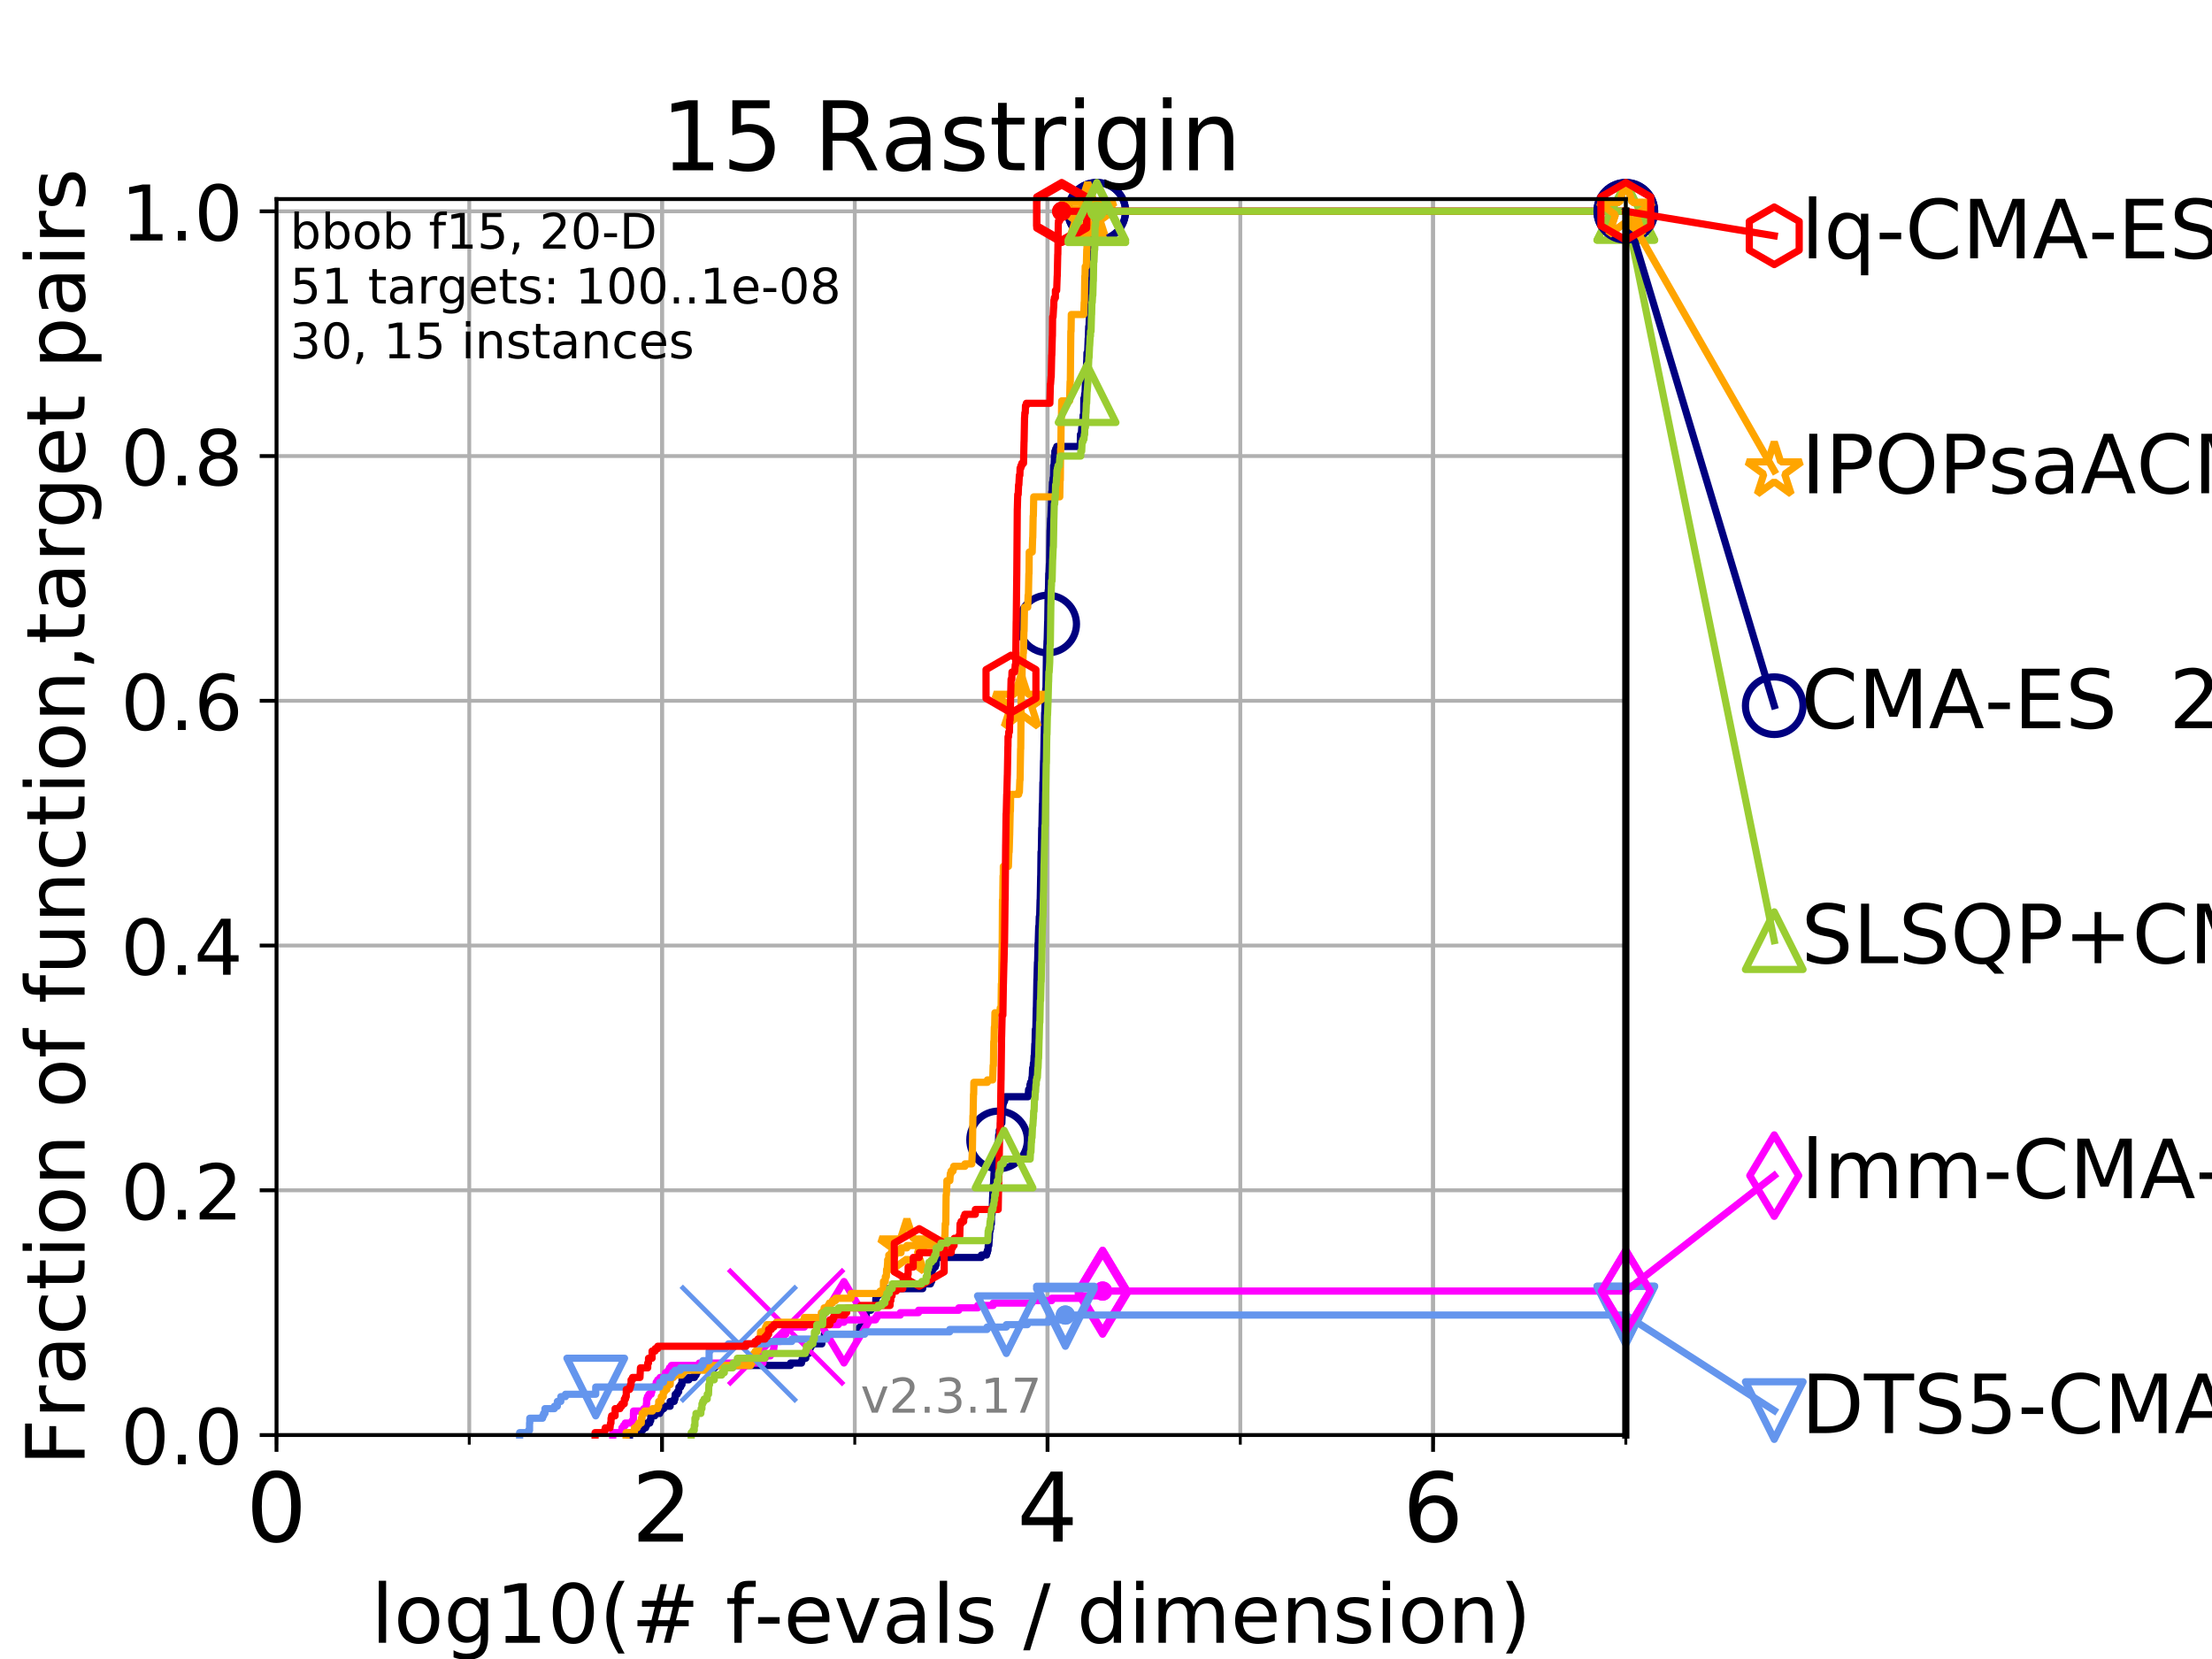 <?xml version="1.0" encoding="utf-8" standalone="no"?>
<!DOCTYPE svg PUBLIC "-//W3C//DTD SVG 1.1//EN"
  "http://www.w3.org/Graphics/SVG/1.1/DTD/svg11.dtd">
<!-- Created with matplotlib (https://matplotlib.org/) -->
<svg height="345.6pt" version="1.1" viewBox="0 0 460.8 345.6" width="460.8pt" xmlns="http://www.w3.org/2000/svg" xmlns:xlink="http://www.w3.org/1999/xlink">
 <defs>
  <style type="text/css">
*{stroke-linecap:butt;stroke-linejoin:round;}
  </style>
 </defs>
 <g id="figure_1">
  <g id="patch_1">
   <path d="M 0 345.6 
L 460.8 345.6 
L 460.8 0 
L 0 0 
z
" style="fill:#ffffff;"/>
  </g>
  <g id="axes_1">
   <g id="patch_2">
    <path d="M 57.6 298.944 
L 338.688 298.944 
L 338.688 41.472 
L 57.6 41.472 
z
" style="fill:#ffffff;"/>
   </g>
   <g id="matplotlib.axis_1">
    <g id="xtick_1">
     <g id="line2d_1">
      <path clip-path="url(#p3b0d630e86)" d="M 57.6 298.944 
L 57.6 41.472 
" style="fill:none;stroke:#b0b0b0;stroke-linecap:square;stroke-width:0.8;"/>
     </g>
     <g id="line2d_2">
      <defs>
       <path d="M 0 0 
L 0 3.5 
" id="mbf47004638" style="stroke:#000000;stroke-width:0.8;"/>
      </defs>
      <g>
       <use style="stroke:#000000;stroke-width:0.8;" x="57.6" xlink:href="#mbf47004638" y="298.944"/>
      </g>
     </g>
     <g id="text_1">
      <!-- 0 -->
      <defs>
       <path d="M 31.781 66.406 
Q 24.172 66.406 20.328 58.906 
Q 16.5 51.422 16.5 36.375 
Q 16.5 21.391 20.328 13.891 
Q 24.172 6.391 31.781 6.391 
Q 39.453 6.391 43.281 13.891 
Q 47.125 21.391 47.125 36.375 
Q 47.125 51.422 43.281 58.906 
Q 39.453 66.406 31.781 66.406 
z
M 31.781 74.219 
Q 44.047 74.219 50.516 64.516 
Q 56.984 54.828 56.984 36.375 
Q 56.984 17.969 50.516 8.266 
Q 44.047 -1.422 31.781 -1.422 
Q 19.531 -1.422 13.062 8.266 
Q 6.594 17.969 6.594 36.375 
Q 6.594 54.828 13.062 64.516 
Q 19.531 74.219 31.781 74.219 
z
" id="DejaVuSans-48"/>
      </defs>
      <g transform="translate(51.237 321.141)scale(0.2 -0.2)">
       <use xlink:href="#DejaVuSans-48"/>
      </g>
     </g>
    </g>
    <g id="xtick_2">
     <g id="line2d_3">
      <path clip-path="url(#p3b0d630e86)" d="M 137.911 298.944 
L 137.911 41.472 
" style="fill:none;stroke:#b0b0b0;stroke-linecap:square;stroke-width:0.8;"/>
     </g>
     <g id="line2d_4">
      <g>
       <use style="stroke:#000000;stroke-width:0.8;" x="137.911" xlink:href="#mbf47004638" y="298.944"/>
      </g>
     </g>
     <g id="text_2">
      <!-- 2 -->
      <defs>
       <path d="M 19.188 8.297 
L 53.609 8.297 
L 53.609 0 
L 7.328 0 
L 7.328 8.297 
Q 12.938 14.109 22.625 23.891 
Q 32.328 33.688 34.812 36.531 
Q 39.547 41.844 41.422 45.531 
Q 43.312 49.219 43.312 52.781 
Q 43.312 58.594 39.234 62.25 
Q 35.156 65.922 28.609 65.922 
Q 23.969 65.922 18.812 64.312 
Q 13.672 62.703 7.812 59.422 
L 7.812 69.391 
Q 13.766 71.781 18.938 73 
Q 24.125 74.219 28.422 74.219 
Q 39.75 74.219 46.484 68.547 
Q 53.219 62.891 53.219 53.422 
Q 53.219 48.922 51.531 44.891 
Q 49.859 40.875 45.406 35.406 
Q 44.188 33.984 37.641 27.219 
Q 31.109 20.453 19.188 8.297 
z
" id="DejaVuSans-50"/>
      </defs>
      <g transform="translate(131.548 321.141)scale(0.2 -0.2)">
       <use xlink:href="#DejaVuSans-50"/>
      </g>
     </g>
    </g>
    <g id="xtick_3">
     <g id="line2d_5">
      <path clip-path="url(#p3b0d630e86)" d="M 218.222 298.944 
L 218.222 41.472 
" style="fill:none;stroke:#b0b0b0;stroke-linecap:square;stroke-width:0.8;"/>
     </g>
     <g id="line2d_6">
      <g>
       <use style="stroke:#000000;stroke-width:0.8;" x="218.222" xlink:href="#mbf47004638" y="298.944"/>
      </g>
     </g>
     <g id="text_3">
      <!-- 4 -->
      <defs>
       <path d="M 37.797 64.312 
L 12.891 25.391 
L 37.797 25.391 
z
M 35.203 72.906 
L 47.609 72.906 
L 47.609 25.391 
L 58.016 25.391 
L 58.016 17.188 
L 47.609 17.188 
L 47.609 0 
L 37.797 0 
L 37.797 17.188 
L 4.891 17.188 
L 4.891 26.703 
z
" id="DejaVuSans-52"/>
      </defs>
      <g transform="translate(211.859 321.141)scale(0.2 -0.2)">
       <use xlink:href="#DejaVuSans-52"/>
      </g>
     </g>
    </g>
    <g id="xtick_4">
     <g id="line2d_7">
      <path clip-path="url(#p3b0d630e86)" d="M 298.533 298.944 
L 298.533 41.472 
" style="fill:none;stroke:#b0b0b0;stroke-linecap:square;stroke-width:0.8;"/>
     </g>
     <g id="line2d_8">
      <g>
       <use style="stroke:#000000;stroke-width:0.8;" x="298.533" xlink:href="#mbf47004638" y="298.944"/>
      </g>
     </g>
     <g id="text_4">
      <!-- 6 -->
      <defs>
       <path d="M 33.016 40.375 
Q 26.375 40.375 22.484 35.828 
Q 18.609 31.297 18.609 23.391 
Q 18.609 15.531 22.484 10.953 
Q 26.375 6.391 33.016 6.391 
Q 39.656 6.391 43.531 10.953 
Q 47.406 15.531 47.406 23.391 
Q 47.406 31.297 43.531 35.828 
Q 39.656 40.375 33.016 40.375 
z
M 52.594 71.297 
L 52.594 62.312 
Q 48.875 64.062 45.094 64.984 
Q 41.312 65.922 37.594 65.922 
Q 27.828 65.922 22.672 59.328 
Q 17.531 52.734 16.797 39.406 
Q 19.672 43.656 24.016 45.922 
Q 28.375 48.188 33.594 48.188 
Q 44.578 48.188 50.953 41.516 
Q 57.328 34.859 57.328 23.391 
Q 57.328 12.156 50.688 5.359 
Q 44.047 -1.422 33.016 -1.422 
Q 20.359 -1.422 13.672 8.266 
Q 6.984 17.969 6.984 36.375 
Q 6.984 53.656 15.188 63.938 
Q 23.391 74.219 37.203 74.219 
Q 40.922 74.219 44.703 73.484 
Q 48.484 72.75 52.594 71.297 
z
" id="DejaVuSans-54"/>
      </defs>
      <g transform="translate(292.17 321.141)scale(0.2 -0.2)">
       <use xlink:href="#DejaVuSans-54"/>
      </g>
     </g>
    </g>
    <g id="xtick_5">
     <g id="line2d_9">
      <path clip-path="url(#p3b0d630e86)" d="M 57.6 298.944 
L 57.6 41.472 
" style="fill:none;stroke:#b0b0b0;stroke-linecap:square;stroke-width:0.8;"/>
     </g>
     <g id="line2d_10">
      <defs>
       <path d="M 0 0 
L 0 2 
" id="m4daa6d9809" style="stroke:#000000;stroke-width:0.6;"/>
      </defs>
      <g>
       <use style="stroke:#000000;stroke-width:0.6;" x="57.6" xlink:href="#m4daa6d9809" y="298.944"/>
      </g>
     </g>
    </g>
    <g id="xtick_6">
     <g id="line2d_11">
      <path clip-path="url(#p3b0d630e86)" d="M 97.755 298.944 
L 97.755 41.472 
" style="fill:none;stroke:#b0b0b0;stroke-linecap:square;stroke-width:0.8;"/>
     </g>
     <g id="line2d_12">
      <g>
       <use style="stroke:#000000;stroke-width:0.6;" x="97.755" xlink:href="#m4daa6d9809" y="298.944"/>
      </g>
     </g>
    </g>
    <g id="xtick_7">
     <g id="line2d_13">
      <path clip-path="url(#p3b0d630e86)" d="M 137.911 298.944 
L 137.911 41.472 
" style="fill:none;stroke:#b0b0b0;stroke-linecap:square;stroke-width:0.8;"/>
     </g>
     <g id="line2d_14">
      <g>
       <use style="stroke:#000000;stroke-width:0.6;" x="137.911" xlink:href="#m4daa6d9809" y="298.944"/>
      </g>
     </g>
    </g>
    <g id="xtick_8">
     <g id="line2d_15">
      <path clip-path="url(#p3b0d630e86)" d="M 178.066 298.944 
L 178.066 41.472 
" style="fill:none;stroke:#b0b0b0;stroke-linecap:square;stroke-width:0.8;"/>
     </g>
     <g id="line2d_16">
      <g>
       <use style="stroke:#000000;stroke-width:0.6;" x="178.066" xlink:href="#m4daa6d9809" y="298.944"/>
      </g>
     </g>
    </g>
    <g id="xtick_9">
     <g id="line2d_17">
      <path clip-path="url(#p3b0d630e86)" d="M 218.222 298.944 
L 218.222 41.472 
" style="fill:none;stroke:#b0b0b0;stroke-linecap:square;stroke-width:0.8;"/>
     </g>
     <g id="line2d_18">
      <g>
       <use style="stroke:#000000;stroke-width:0.6;" x="218.222" xlink:href="#m4daa6d9809" y="298.944"/>
      </g>
     </g>
    </g>
    <g id="xtick_10">
     <g id="line2d_19">
      <path clip-path="url(#p3b0d630e86)" d="M 258.377 298.944 
L 258.377 41.472 
" style="fill:none;stroke:#b0b0b0;stroke-linecap:square;stroke-width:0.8;"/>
     </g>
     <g id="line2d_20">
      <g>
       <use style="stroke:#000000;stroke-width:0.6;" x="258.377" xlink:href="#m4daa6d9809" y="298.944"/>
      </g>
     </g>
    </g>
    <g id="xtick_11">
     <g id="line2d_21">
      <path clip-path="url(#p3b0d630e86)" d="M 298.533 298.944 
L 298.533 41.472 
" style="fill:none;stroke:#b0b0b0;stroke-linecap:square;stroke-width:0.8;"/>
     </g>
     <g id="line2d_22">
      <g>
       <use style="stroke:#000000;stroke-width:0.6;" x="298.533" xlink:href="#m4daa6d9809" y="298.944"/>
      </g>
     </g>
    </g>
    <g id="xtick_12">
     <g id="line2d_23">
      <path clip-path="url(#p3b0d630e86)" d="M 338.688 298.944 
L 338.688 41.472 
" style="fill:none;stroke:#b0b0b0;stroke-linecap:square;stroke-width:0.8;"/>
     </g>
     <g id="line2d_24">
      <g>
       <use style="stroke:#000000;stroke-width:0.6;" x="338.688" xlink:href="#m4daa6d9809" y="298.944"/>
      </g>
     </g>
    </g>
    <g id="text_5">
     <!-- log10(# f-evals / dimension) -->
     <defs>
      <path d="M 9.422 75.984 
L 18.406 75.984 
L 18.406 0 
L 9.422 0 
z
" id="DejaVuSans-108"/>
      <path d="M 30.609 48.391 
Q 23.391 48.391 19.188 42.75 
Q 14.984 37.109 14.984 27.297 
Q 14.984 17.484 19.156 11.844 
Q 23.344 6.203 30.609 6.203 
Q 37.797 6.203 41.984 11.859 
Q 46.188 17.531 46.188 27.297 
Q 46.188 37.016 41.984 42.703 
Q 37.797 48.391 30.609 48.391 
z
M 30.609 56 
Q 42.328 56 49.016 48.375 
Q 55.719 40.766 55.719 27.297 
Q 55.719 13.875 49.016 6.219 
Q 42.328 -1.422 30.609 -1.422 
Q 18.844 -1.422 12.172 6.219 
Q 5.516 13.875 5.516 27.297 
Q 5.516 40.766 12.172 48.375 
Q 18.844 56 30.609 56 
z
" id="DejaVuSans-111"/>
      <path d="M 45.406 27.984 
Q 45.406 37.75 41.375 43.109 
Q 37.359 48.484 30.078 48.484 
Q 22.859 48.484 18.828 43.109 
Q 14.797 37.75 14.797 27.984 
Q 14.797 18.266 18.828 12.891 
Q 22.859 7.516 30.078 7.516 
Q 37.359 7.516 41.375 12.891 
Q 45.406 18.266 45.406 27.984 
z
M 54.391 6.781 
Q 54.391 -7.172 48.188 -13.984 
Q 42 -20.797 29.203 -20.797 
Q 24.469 -20.797 20.266 -20.094 
Q 16.062 -19.391 12.109 -17.922 
L 12.109 -9.188 
Q 16.062 -11.328 19.922 -12.344 
Q 23.781 -13.375 27.781 -13.375 
Q 36.625 -13.375 41.016 -8.766 
Q 45.406 -4.156 45.406 5.172 
L 45.406 9.625 
Q 42.625 4.781 38.281 2.391 
Q 33.938 0 27.875 0 
Q 17.828 0 11.672 7.656 
Q 5.516 15.328 5.516 27.984 
Q 5.516 40.672 11.672 48.328 
Q 17.828 56 27.875 56 
Q 33.938 56 38.281 53.609 
Q 42.625 51.219 45.406 46.391 
L 45.406 54.688 
L 54.391 54.688 
z
" id="DejaVuSans-103"/>
      <path d="M 12.406 8.297 
L 28.516 8.297 
L 28.516 63.922 
L 10.984 60.406 
L 10.984 69.391 
L 28.422 72.906 
L 38.281 72.906 
L 38.281 8.297 
L 54.391 8.297 
L 54.391 0 
L 12.406 0 
z
" id="DejaVuSans-49"/>
      <path d="M 31 75.875 
Q 24.469 64.656 21.281 53.656 
Q 18.109 42.672 18.109 31.391 
Q 18.109 20.125 21.312 9.062 
Q 24.516 -2 31 -13.188 
L 23.188 -13.188 
Q 15.875 -1.703 12.234 9.375 
Q 8.594 20.453 8.594 31.391 
Q 8.594 42.281 12.203 53.312 
Q 15.828 64.359 23.188 75.875 
z
" id="DejaVuSans-40"/>
      <path d="M 51.125 44 
L 36.922 44 
L 32.812 27.688 
L 47.125 27.688 
z
M 43.797 71.781 
L 38.719 51.516 
L 52.984 51.516 
L 58.109 71.781 
L 65.922 71.781 
L 60.891 51.516 
L 76.125 51.516 
L 76.125 44 
L 58.984 44 
L 54.984 27.688 
L 70.516 27.688 
L 70.516 20.219 
L 53.078 20.219 
L 48 0 
L 40.188 0 
L 45.219 20.219 
L 30.906 20.219 
L 25.875 0 
L 18.016 0 
L 23.094 20.219 
L 7.719 20.219 
L 7.719 27.688 
L 24.906 27.688 
L 29 44 
L 13.281 44 
L 13.281 51.516 
L 30.906 51.516 
L 35.891 71.781 
z
" id="DejaVuSans-35"/>
      <path id="DejaVuSans-32"/>
      <path d="M 37.109 75.984 
L 37.109 68.5 
L 28.516 68.5 
Q 23.688 68.5 21.797 66.547 
Q 19.922 64.594 19.922 59.516 
L 19.922 54.688 
L 34.719 54.688 
L 34.719 47.703 
L 19.922 47.703 
L 19.922 0 
L 10.891 0 
L 10.891 47.703 
L 2.297 47.703 
L 2.297 54.688 
L 10.891 54.688 
L 10.891 58.5 
Q 10.891 67.625 15.141 71.797 
Q 19.391 75.984 28.609 75.984 
z
" id="DejaVuSans-102"/>
      <path d="M 4.891 31.391 
L 31.203 31.391 
L 31.203 23.391 
L 4.891 23.391 
z
" id="DejaVuSans-45"/>
      <path d="M 56.203 29.594 
L 56.203 25.203 
L 14.891 25.203 
Q 15.484 15.922 20.484 11.062 
Q 25.484 6.203 34.422 6.203 
Q 39.594 6.203 44.453 7.469 
Q 49.312 8.734 54.109 11.281 
L 54.109 2.781 
Q 49.266 0.734 44.188 -0.344 
Q 39.109 -1.422 33.891 -1.422 
Q 20.797 -1.422 13.156 6.188 
Q 5.516 13.812 5.516 26.812 
Q 5.516 40.234 12.766 48.109 
Q 20.016 56 32.328 56 
Q 43.359 56 49.781 48.891 
Q 56.203 41.797 56.203 29.594 
z
M 47.219 32.234 
Q 47.125 39.594 43.094 43.984 
Q 39.062 48.391 32.422 48.391 
Q 24.906 48.391 20.391 44.141 
Q 15.875 39.891 15.188 32.172 
z
" id="DejaVuSans-101"/>
      <path d="M 2.984 54.688 
L 12.5 54.688 
L 29.594 8.797 
L 46.688 54.688 
L 56.203 54.688 
L 35.688 0 
L 23.484 0 
z
" id="DejaVuSans-118"/>
      <path d="M 34.281 27.484 
Q 23.391 27.484 19.188 25 
Q 14.984 22.516 14.984 16.5 
Q 14.984 11.719 18.141 8.906 
Q 21.297 6.109 26.703 6.109 
Q 34.188 6.109 38.703 11.406 
Q 43.219 16.703 43.219 25.484 
L 43.219 27.484 
z
M 52.203 31.203 
L 52.203 0 
L 43.219 0 
L 43.219 8.297 
Q 40.141 3.328 35.547 0.953 
Q 30.953 -1.422 24.312 -1.422 
Q 15.922 -1.422 10.953 3.297 
Q 6 8.016 6 15.922 
Q 6 25.141 12.172 29.828 
Q 18.359 34.516 30.609 34.516 
L 43.219 34.516 
L 43.219 35.406 
Q 43.219 41.609 39.141 45 
Q 35.062 48.391 27.688 48.391 
Q 23 48.391 18.547 47.266 
Q 14.109 46.141 10.016 43.891 
L 10.016 52.203 
Q 14.938 54.109 19.578 55.047 
Q 24.219 56 28.609 56 
Q 40.484 56 46.344 49.844 
Q 52.203 43.703 52.203 31.203 
z
" id="DejaVuSans-97"/>
      <path d="M 44.281 53.078 
L 44.281 44.578 
Q 40.484 46.531 36.375 47.5 
Q 32.281 48.484 27.875 48.484 
Q 21.188 48.484 17.844 46.438 
Q 14.5 44.391 14.5 40.281 
Q 14.5 37.156 16.891 35.375 
Q 19.281 33.594 26.516 31.984 
L 29.594 31.297 
Q 39.156 29.25 43.188 25.516 
Q 47.219 21.781 47.219 15.094 
Q 47.219 7.469 41.188 3.016 
Q 35.156 -1.422 24.609 -1.422 
Q 20.219 -1.422 15.453 -0.562 
Q 10.688 0.297 5.422 2 
L 5.422 11.281 
Q 10.406 8.688 15.234 7.391 
Q 20.062 6.109 24.812 6.109 
Q 31.156 6.109 34.562 8.281 
Q 37.984 10.453 37.984 14.406 
Q 37.984 18.062 35.516 20.016 
Q 33.062 21.969 24.703 23.781 
L 21.578 24.516 
Q 13.234 26.266 9.516 29.906 
Q 5.812 33.547 5.812 39.891 
Q 5.812 47.609 11.281 51.797 
Q 16.75 56 26.812 56 
Q 31.781 56 36.172 55.266 
Q 40.578 54.547 44.281 53.078 
z
" id="DejaVuSans-115"/>
      <path d="M 25.391 72.906 
L 33.688 72.906 
L 8.297 -9.281 
L 0 -9.281 
z
" id="DejaVuSans-47"/>
      <path d="M 45.406 46.391 
L 45.406 75.984 
L 54.391 75.984 
L 54.391 0 
L 45.406 0 
L 45.406 8.203 
Q 42.578 3.328 38.25 0.953 
Q 33.938 -1.422 27.875 -1.422 
Q 17.969 -1.422 11.734 6.484 
Q 5.516 14.406 5.516 27.297 
Q 5.516 40.188 11.734 48.094 
Q 17.969 56 27.875 56 
Q 33.938 56 38.25 53.625 
Q 42.578 51.266 45.406 46.391 
z
M 14.797 27.297 
Q 14.797 17.391 18.875 11.75 
Q 22.953 6.109 30.078 6.109 
Q 37.203 6.109 41.297 11.75 
Q 45.406 17.391 45.406 27.297 
Q 45.406 37.203 41.297 42.844 
Q 37.203 48.484 30.078 48.484 
Q 22.953 48.484 18.875 42.844 
Q 14.797 37.203 14.797 27.297 
z
" id="DejaVuSans-100"/>
      <path d="M 9.422 54.688 
L 18.406 54.688 
L 18.406 0 
L 9.422 0 
z
M 9.422 75.984 
L 18.406 75.984 
L 18.406 64.594 
L 9.422 64.594 
z
" id="DejaVuSans-105"/>
      <path d="M 52 44.188 
Q 55.375 50.25 60.062 53.125 
Q 64.75 56 71.094 56 
Q 79.641 56 84.281 50.016 
Q 88.922 44.047 88.922 33.016 
L 88.922 0 
L 79.891 0 
L 79.891 32.719 
Q 79.891 40.578 77.094 44.375 
Q 74.312 48.188 68.609 48.188 
Q 61.625 48.188 57.562 43.547 
Q 53.516 38.922 53.516 30.906 
L 53.516 0 
L 44.484 0 
L 44.484 32.719 
Q 44.484 40.625 41.703 44.406 
Q 38.922 48.188 33.109 48.188 
Q 26.219 48.188 22.156 43.531 
Q 18.109 38.875 18.109 30.906 
L 18.109 0 
L 9.078 0 
L 9.078 54.688 
L 18.109 54.688 
L 18.109 46.188 
Q 21.188 51.219 25.484 53.609 
Q 29.781 56 35.688 56 
Q 41.656 56 45.828 52.969 
Q 50 49.953 52 44.188 
z
" id="DejaVuSans-109"/>
      <path d="M 54.891 33.016 
L 54.891 0 
L 45.906 0 
L 45.906 32.719 
Q 45.906 40.484 42.875 44.328 
Q 39.844 48.188 33.797 48.188 
Q 26.516 48.188 22.312 43.547 
Q 18.109 38.922 18.109 30.906 
L 18.109 0 
L 9.078 0 
L 9.078 54.688 
L 18.109 54.688 
L 18.109 46.188 
Q 21.344 51.125 25.703 53.562 
Q 30.078 56 35.797 56 
Q 45.219 56 50.047 50.172 
Q 54.891 44.344 54.891 33.016 
z
" id="DejaVuSans-110"/>
      <path d="M 8.016 75.875 
L 15.828 75.875 
Q 23.141 64.359 26.781 53.312 
Q 30.422 42.281 30.422 31.391 
Q 30.422 20.453 26.781 9.375 
Q 23.141 -1.703 15.828 -13.188 
L 8.016 -13.188 
Q 14.5 -2 17.703 9.062 
Q 20.906 20.125 20.906 31.391 
Q 20.906 42.672 17.703 53.656 
Q 14.5 64.656 8.016 75.875 
z
" id="DejaVuSans-41"/>
     </defs>
     <g transform="translate(77.303 342.218)scale(0.17 -0.17)">
      <use xlink:href="#DejaVuSans-108"/>
      <use x="27.783" xlink:href="#DejaVuSans-111"/>
      <use x="88.965" xlink:href="#DejaVuSans-103"/>
      <use x="152.441" xlink:href="#DejaVuSans-49"/>
      <use x="216.064" xlink:href="#DejaVuSans-48"/>
      <use x="279.688" xlink:href="#DejaVuSans-40"/>
      <use x="318.701" xlink:href="#DejaVuSans-35"/>
      <use x="402.49" xlink:href="#DejaVuSans-32"/>
      <use x="434.277" xlink:href="#DejaVuSans-102"/>
      <use x="469.404" xlink:href="#DejaVuSans-45"/>
      <use x="505.488" xlink:href="#DejaVuSans-101"/>
      <use x="567.012" xlink:href="#DejaVuSans-118"/>
      <use x="626.191" xlink:href="#DejaVuSans-97"/>
      <use x="687.471" xlink:href="#DejaVuSans-108"/>
      <use x="715.254" xlink:href="#DejaVuSans-115"/>
      <use x="767.354" xlink:href="#DejaVuSans-32"/>
      <use x="799.141" xlink:href="#DejaVuSans-47"/>
      <use x="832.832" xlink:href="#DejaVuSans-32"/>
      <use x="864.619" xlink:href="#DejaVuSans-100"/>
      <use x="928.096" xlink:href="#DejaVuSans-105"/>
      <use x="955.879" xlink:href="#DejaVuSans-109"/>
      <use x="1053.291" xlink:href="#DejaVuSans-101"/>
      <use x="1114.814" xlink:href="#DejaVuSans-110"/>
      <use x="1178.193" xlink:href="#DejaVuSans-115"/>
      <use x="1230.293" xlink:href="#DejaVuSans-105"/>
      <use x="1258.076" xlink:href="#DejaVuSans-111"/>
      <use x="1319.258" xlink:href="#DejaVuSans-110"/>
      <use x="1382.637" xlink:href="#DejaVuSans-41"/>
     </g>
    </g>
   </g>
   <g id="matplotlib.axis_2">
    <g id="ytick_1">
     <g id="line2d_25">
      <path clip-path="url(#p3b0d630e86)" d="M 57.6 298.944 
L 338.688 298.944 
" style="fill:none;stroke:#b0b0b0;stroke-linecap:square;stroke-width:0.8;"/>
     </g>
     <g id="line2d_26">
      <defs>
       <path d="M 0 0 
L -3.5 0 
" id="m99948dbb55" style="stroke:#000000;stroke-width:0.8;"/>
      </defs>
      <g>
       <use style="stroke:#000000;stroke-width:0.8;" x="57.6" xlink:href="#m99948dbb55" y="298.944"/>
      </g>
     </g>
     <g id="text_6">
      <!-- 0.0 -->
      <defs>
       <path d="M 10.688 12.406 
L 21 12.406 
L 21 0 
L 10.688 0 
z
" id="DejaVuSans-46"/>
      </defs>
      <g transform="translate(25.155 305.023)scale(0.16 -0.16)">
       <use xlink:href="#DejaVuSans-48"/>
       <use x="63.623" xlink:href="#DejaVuSans-46"/>
       <use x="95.41" xlink:href="#DejaVuSans-48"/>
      </g>
     </g>
    </g>
    <g id="ytick_2">
     <g id="line2d_27">
      <path clip-path="url(#p3b0d630e86)" d="M 57.6 247.959 
L 338.688 247.959 
" style="fill:none;stroke:#b0b0b0;stroke-linecap:square;stroke-width:0.8;"/>
     </g>
     <g id="line2d_28">
      <g>
       <use style="stroke:#000000;stroke-width:0.8;" x="57.6" xlink:href="#m99948dbb55" y="247.959"/>
      </g>
     </g>
     <g id="text_7">
      <!-- 0.2 -->
      <g transform="translate(25.155 254.038)scale(0.16 -0.16)">
       <use xlink:href="#DejaVuSans-48"/>
       <use x="63.623" xlink:href="#DejaVuSans-46"/>
       <use x="95.41" xlink:href="#DejaVuSans-50"/>
      </g>
     </g>
    </g>
    <g id="ytick_3">
     <g id="line2d_29">
      <path clip-path="url(#p3b0d630e86)" d="M 57.6 196.975 
L 338.688 196.975 
" style="fill:none;stroke:#b0b0b0;stroke-linecap:square;stroke-width:0.8;"/>
     </g>
     <g id="line2d_30">
      <g>
       <use style="stroke:#000000;stroke-width:0.8;" x="57.6" xlink:href="#m99948dbb55" y="196.975"/>
      </g>
     </g>
     <g id="text_8">
      <!-- 0.4 -->
      <g transform="translate(25.155 203.054)scale(0.16 -0.16)">
       <use xlink:href="#DejaVuSans-48"/>
       <use x="63.623" xlink:href="#DejaVuSans-46"/>
       <use x="95.41" xlink:href="#DejaVuSans-52"/>
      </g>
     </g>
    </g>
    <g id="ytick_4">
     <g id="line2d_31">
      <path clip-path="url(#p3b0d630e86)" d="M 57.6 145.99 
L 338.688 145.99 
" style="fill:none;stroke:#b0b0b0;stroke-linecap:square;stroke-width:0.8;"/>
     </g>
     <g id="line2d_32">
      <g>
       <use style="stroke:#000000;stroke-width:0.8;" x="57.6" xlink:href="#m99948dbb55" y="145.99"/>
      </g>
     </g>
     <g id="text_9">
      <!-- 0.6 -->
      <g transform="translate(25.155 152.069)scale(0.16 -0.16)">
       <use xlink:href="#DejaVuSans-48"/>
       <use x="63.623" xlink:href="#DejaVuSans-46"/>
       <use x="95.41" xlink:href="#DejaVuSans-54"/>
      </g>
     </g>
    </g>
    <g id="ytick_5">
     <g id="line2d_33">
      <path clip-path="url(#p3b0d630e86)" d="M 57.6 95.006 
L 338.688 95.006 
" style="fill:none;stroke:#b0b0b0;stroke-linecap:square;stroke-width:0.8;"/>
     </g>
     <g id="line2d_34">
      <g>
       <use style="stroke:#000000;stroke-width:0.8;" x="57.6" xlink:href="#m99948dbb55" y="95.006"/>
      </g>
     </g>
     <g id="text_10">
      <!-- 0.8 -->
      <defs>
       <path d="M 31.781 34.625 
Q 24.75 34.625 20.719 30.859 
Q 16.703 27.094 16.703 20.516 
Q 16.703 13.922 20.719 10.156 
Q 24.75 6.391 31.781 6.391 
Q 38.812 6.391 42.859 10.172 
Q 46.922 13.969 46.922 20.516 
Q 46.922 27.094 42.891 30.859 
Q 38.875 34.625 31.781 34.625 
z
M 21.922 38.812 
Q 15.578 40.375 12.031 44.719 
Q 8.5 49.078 8.5 55.328 
Q 8.5 64.062 14.719 69.141 
Q 20.953 74.219 31.781 74.219 
Q 42.672 74.219 48.875 69.141 
Q 55.078 64.062 55.078 55.328 
Q 55.078 49.078 51.531 44.719 
Q 48 40.375 41.703 38.812 
Q 48.828 37.156 52.797 32.312 
Q 56.781 27.484 56.781 20.516 
Q 56.781 9.906 50.312 4.234 
Q 43.844 -1.422 31.781 -1.422 
Q 19.734 -1.422 13.25 4.234 
Q 6.781 9.906 6.781 20.516 
Q 6.781 27.484 10.781 32.312 
Q 14.797 37.156 21.922 38.812 
z
M 18.312 54.391 
Q 18.312 48.734 21.844 45.562 
Q 25.391 42.391 31.781 42.391 
Q 38.141 42.391 41.719 45.562 
Q 45.312 48.734 45.312 54.391 
Q 45.312 60.062 41.719 63.234 
Q 38.141 66.406 31.781 66.406 
Q 25.391 66.406 21.844 63.234 
Q 18.312 60.062 18.312 54.391 
z
" id="DejaVuSans-56"/>
      </defs>
      <g transform="translate(25.155 101.085)scale(0.16 -0.16)">
       <use xlink:href="#DejaVuSans-48"/>
       <use x="63.623" xlink:href="#DejaVuSans-46"/>
       <use x="95.41" xlink:href="#DejaVuSans-56"/>
      </g>
     </g>
    </g>
    <g id="ytick_6">
     <g id="line2d_35">
      <path clip-path="url(#p3b0d630e86)" d="M 57.6 44.021 
L 338.688 44.021 
" style="fill:none;stroke:#b0b0b0;stroke-linecap:square;stroke-width:0.8;"/>
     </g>
     <g id="line2d_36">
      <g>
       <use style="stroke:#000000;stroke-width:0.8;" x="57.6" xlink:href="#m99948dbb55" y="44.021"/>
      </g>
     </g>
     <g id="text_11">
      <!-- 1.0 -->
      <g transform="translate(25.155 50.1)scale(0.16 -0.16)">
       <use xlink:href="#DejaVuSans-49"/>
       <use x="63.623" xlink:href="#DejaVuSans-46"/>
       <use x="95.41" xlink:href="#DejaVuSans-48"/>
      </g>
     </g>
    </g>
    <g id="text_12">
     <!-- Fraction of function,target pairs -->
     <defs>
      <path d="M 9.812 72.906 
L 51.703 72.906 
L 51.703 64.594 
L 19.672 64.594 
L 19.672 43.109 
L 48.578 43.109 
L 48.578 34.812 
L 19.672 34.812 
L 19.672 0 
L 9.812 0 
z
" id="DejaVuSans-70"/>
      <path d="M 41.109 46.297 
Q 39.594 47.172 37.812 47.578 
Q 36.031 48 33.891 48 
Q 26.266 48 22.188 43.047 
Q 18.109 38.094 18.109 28.812 
L 18.109 0 
L 9.078 0 
L 9.078 54.688 
L 18.109 54.688 
L 18.109 46.188 
Q 20.953 51.172 25.484 53.578 
Q 30.031 56 36.531 56 
Q 37.453 56 38.578 55.875 
Q 39.703 55.766 41.062 55.516 
z
" id="DejaVuSans-114"/>
      <path d="M 48.781 52.594 
L 48.781 44.188 
Q 44.969 46.297 41.141 47.344 
Q 37.312 48.391 33.406 48.391 
Q 24.656 48.391 19.812 42.844 
Q 14.984 37.312 14.984 27.297 
Q 14.984 17.281 19.812 11.734 
Q 24.656 6.203 33.406 6.203 
Q 37.312 6.203 41.141 7.25 
Q 44.969 8.297 48.781 10.406 
L 48.781 2.094 
Q 45.016 0.344 40.984 -0.531 
Q 36.969 -1.422 32.422 -1.422 
Q 20.062 -1.422 12.781 6.344 
Q 5.516 14.109 5.516 27.297 
Q 5.516 40.672 12.859 48.328 
Q 20.219 56 33.016 56 
Q 37.156 56 41.109 55.141 
Q 45.062 54.297 48.781 52.594 
z
" id="DejaVuSans-99"/>
      <path d="M 18.312 70.219 
L 18.312 54.688 
L 36.812 54.688 
L 36.812 47.703 
L 18.312 47.703 
L 18.312 18.016 
Q 18.312 11.328 20.141 9.422 
Q 21.969 7.516 27.594 7.516 
L 36.812 7.516 
L 36.812 0 
L 27.594 0 
Q 17.188 0 13.234 3.875 
Q 9.281 7.766 9.281 18.016 
L 9.281 47.703 
L 2.688 47.703 
L 2.688 54.688 
L 9.281 54.688 
L 9.281 70.219 
z
" id="DejaVuSans-116"/>
      <path d="M 8.5 21.578 
L 8.5 54.688 
L 17.484 54.688 
L 17.484 21.922 
Q 17.484 14.156 20.5 10.266 
Q 23.531 6.391 29.594 6.391 
Q 36.859 6.391 41.078 11.031 
Q 45.312 15.672 45.312 23.688 
L 45.312 54.688 
L 54.297 54.688 
L 54.297 0 
L 45.312 0 
L 45.312 8.406 
Q 42.047 3.422 37.719 1 
Q 33.406 -1.422 27.688 -1.422 
Q 18.266 -1.422 13.375 4.438 
Q 8.5 10.297 8.5 21.578 
z
M 31.109 56 
z
" id="DejaVuSans-117"/>
      <path d="M 11.719 12.406 
L 22.016 12.406 
L 22.016 4 
L 14.016 -11.625 
L 7.719 -11.625 
L 11.719 4 
z
" id="DejaVuSans-44"/>
      <path d="M 18.109 8.203 
L 18.109 -20.797 
L 9.078 -20.797 
L 9.078 54.688 
L 18.109 54.688 
L 18.109 46.391 
Q 20.953 51.266 25.266 53.625 
Q 29.594 56 35.594 56 
Q 45.562 56 51.781 48.094 
Q 58.016 40.188 58.016 27.297 
Q 58.016 14.406 51.781 6.484 
Q 45.562 -1.422 35.594 -1.422 
Q 29.594 -1.422 25.266 0.953 
Q 20.953 3.328 18.109 8.203 
z
M 48.688 27.297 
Q 48.688 37.203 44.609 42.844 
Q 40.531 48.484 33.406 48.484 
Q 26.266 48.484 22.188 42.844 
Q 18.109 37.203 18.109 27.297 
Q 18.109 17.391 22.188 11.75 
Q 26.266 6.109 33.406 6.109 
Q 40.531 6.109 44.609 11.75 
Q 48.688 17.391 48.688 27.297 
z
" id="DejaVuSans-112"/>
     </defs>
     <g transform="translate(17.62 305.347)rotate(-90)scale(0.17 -0.17)">
      <use xlink:href="#DejaVuSans-70"/>
      <use x="57.41" xlink:href="#DejaVuSans-114"/>
      <use x="98.523" xlink:href="#DejaVuSans-97"/>
      <use x="159.803" xlink:href="#DejaVuSans-99"/>
      <use x="214.783" xlink:href="#DejaVuSans-116"/>
      <use x="253.992" xlink:href="#DejaVuSans-105"/>
      <use x="281.775" xlink:href="#DejaVuSans-111"/>
      <use x="342.957" xlink:href="#DejaVuSans-110"/>
      <use x="406.336" xlink:href="#DejaVuSans-32"/>
      <use x="438.123" xlink:href="#DejaVuSans-111"/>
      <use x="499.305" xlink:href="#DejaVuSans-102"/>
      <use x="534.51" xlink:href="#DejaVuSans-32"/>
      <use x="566.297" xlink:href="#DejaVuSans-102"/>
      <use x="601.502" xlink:href="#DejaVuSans-117"/>
      <use x="664.881" xlink:href="#DejaVuSans-110"/>
      <use x="728.26" xlink:href="#DejaVuSans-99"/>
      <use x="783.24" xlink:href="#DejaVuSans-116"/>
      <use x="822.449" xlink:href="#DejaVuSans-105"/>
      <use x="850.232" xlink:href="#DejaVuSans-111"/>
      <use x="911.414" xlink:href="#DejaVuSans-110"/>
      <use x="974.793" xlink:href="#DejaVuSans-44"/>
      <use x="1006.58" xlink:href="#DejaVuSans-116"/>
      <use x="1045.789" xlink:href="#DejaVuSans-97"/>
      <use x="1107.068" xlink:href="#DejaVuSans-114"/>
      <use x="1148.166" xlink:href="#DejaVuSans-103"/>
      <use x="1211.643" xlink:href="#DejaVuSans-101"/>
      <use x="1273.166" xlink:href="#DejaVuSans-116"/>
      <use x="1312.375" xlink:href="#DejaVuSans-32"/>
      <use x="1344.162" xlink:href="#DejaVuSans-112"/>
      <use x="1407.639" xlink:href="#DejaVuSans-97"/>
      <use x="1468.918" xlink:href="#DejaVuSans-105"/>
      <use x="1496.701" xlink:href="#DejaVuSans-114"/>
      <use x="1537.814" xlink:href="#DejaVuSans-115"/>
     </g>
    </g>
   </g>
   <g id="line2d_37">
    <defs>
     <path d="M 0 1.5 
C 0.398 1.5 0.779 1.342 1.061 1.061 
C 1.342 0.779 1.5 0.398 1.5 0 
C 1.5 -0.398 1.342 -0.779 1.061 -1.061 
C 0.779 -1.342 0.398 -1.5 0 -1.5 
C -0.398 -1.5 -0.779 -1.342 -1.061 -1.061 
C -1.342 -0.779 -1.5 -0.398 -1.5 0 
C -1.5 0.398 -1.342 0.779 -1.061 1.061 
C -0.779 1.342 -0.398 1.5 0 1.5 
z
" id="mffc16baf37" style="stroke:#000080;"/>
    </defs>
    <g>
     <use style="fill:#000080;stroke:#000080;" x="228.47" xlink:href="#mffc16baf37" y="44.021"/>
     <use style="fill:#000080;stroke:#000080;" x="228.47" xlink:href="#mffc16baf37" y="44.021"/>
    </g>
   </g>
   <g id="line2d_38">
    <path d="M 131.134 298.944 
L 131.134 298.444 
L 132.636 298.444 
L 132.636 297.944 
L 133.866 297.944 
L 133.866 297.444 
L 134.492 297.444 
L 134.492 296.945 
L 134.724 296.945 
L 134.724 296.445 
L 135.362 296.445 
L 135.362 295.945 
L 135.562 295.945 
L 135.562 294.945 
L 136.409 294.945 
L 136.409 294.445 
L 137.442 294.445 
L 137.442 293.946 
L 137.727 293.946 
L 137.727 293.446 
L 138.282 293.446 
L 138.282 292.946 
L 139.605 292.946 
L 139.605 291.946 
L 140.446 291.946 
L 140.446 291.446 
L 140.612 291.446 
L 140.664 290.447 
L 141.083 290.447 
L 141.083 289.947 
L 141.379 289.947 
L 141.429 288.947 
L 141.802 288.947 
L 141.802 288.447 
L 142.072 288.447 
L 142.072 287.447 
L 143.509 287.447 
L 143.509 286.948 
L 144.671 286.948 
L 144.671 286.448 
L 145.011 286.448 
L 145.011 285.948 
L 145.242 285.948 
L 145.242 284.948 
L 148.901 284.948 
L 148.901 284.448 
L 164.666 284.448 
L 164.666 283.949 
L 166.971 283.949 
L 166.971 283.449 
L 167.13 283.449 
L 167.13 282.949 
L 167.863 282.949 
L 167.884 281.949 
L 168.487 281.949 
L 168.487 280.949 
L 168.78 280.949 
L 168.78 280.45 
L 169.044 280.45 
L 169.044 279.95 
L 171.2 279.95 
L 171.2 278.95 
L 171.722 278.95 
L 171.722 277.95 
L 179.1 277.95 
L 179.1 276.451 
L 180.026 276.451 
L 180.029 273.952 
L 180.475 273.952 
L 180.475 272.952 
L 181.416 272.952 
L 181.416 272.452 
L 182.388 272.452 
L 182.452 270.453 
L 182.557 270.453 
L 182.557 269.953 
L 182.897 269.953 
L 182.897 269.453 
L 184.69 269.453 
L 184.69 268.453 
L 192.209 268.453 
L 192.209 267.454 
L 193.838 267.454 
L 193.838 266.954 
L 194.07 266.954 
L 194.142 264.454 
L 194.406 264.454 
L 194.406 263.955 
L 194.832 263.955 
L 194.832 263.455 
L 195.027 263.455 
L 195.027 261.955 
L 204.429 261.955 
L 204.429 261.455 
L 205.513 261.455 
L 205.513 260.956 
L 205.69 260.956 
L 205.69 260.456 
L 205.821 260.456 
L 205.869 259.456 
L 205.995 259.456 
L 206.093 257.956 
L 206.113 257.956 
L 206.164 256.457 
L 206.262 256.457 
L 206.262 255.957 
L 206.377 255.957 
L 206.382 254.957 
L 206.533 254.957 
L 206.552 252.958 
L 206.669 252.958 
L 206.775 249.459 
L 206.789 249.459 
L 206.853 246.96 
L 206.958 246.96 
L 207.069 244.461 
L 207.082 244.461 
L 207.163 241.961 
L 207.37 241.961 
L 207.476 240.962 
L 207.573 240.962 
L 207.65 238.962 
L 207.81 238.962 
L 207.898 237.962 
L 207.997 237.962 
L 208.033 236.463 
L 208.163 236.463 
L 208.163 235.463 
L 208.433 235.463 
L 208.444 233.964 
L 208.701 233.964 
L 208.811 230.965 
L 208.89 230.965 
L 208.957 229.965 
L 209.037 229.965 
L 209.037 229.465 
L 209.255 229.465 
L 209.255 228.965 
L 209.421 228.965 
L 209.421 228.465 
L 214.174 228.465 
L 214.276 226.966 
L 214.549 226.966 
L 214.549 225.966 
L 214.682 225.966 
L 214.682 225.466 
L 214.888 225.466 
L 214.967 224.467 
L 215.025 224.467 
L 215.115 222.467 
L 215.21 222.467 
L 215.279 221.467 
L 215.352 221.467 
L 215.418 219.968 
L 215.473 219.968 
L 215.571 217.469 
L 215.62 217.469 
L 215.675 214.47 
L 215.781 214.47 
L 215.88 209.971 
L 215.897 209.971 
L 216.007 203.973 
L 216.023 203.973 
L 216.119 200.474 
L 216.156 200.474 
L 216.252 196.475 
L 216.28 196.475 
L 216.386 192.976 
L 216.451 192.976 
L 216.503 190.977 
L 216.578 190.977 
L 216.671 187.478 
L 216.694 187.478 
L 216.793 182.479 
L 216.807 182.479 
L 216.866 177.481 
L 216.932 177.481 
L 217.008 172.482 
L 217.047 172.482 
L 217.145 167.484 
L 217.179 167.484 
L 217.252 162.985 
L 217.291 162.985 
L 217.39 158.487 
L 217.415 158.487 
L 217.519 152.988 
L 217.53 152.988 
L 217.617 148.49 
L 217.648 148.49 
L 217.732 145.99 
L 217.778 145.99 
L 217.849 143.491 
L 217.899 143.491 
L 217.994 136.493 
L 218.022 136.493 
L 218.119 133.494 
L 218.145 133.494 
L 218.25 129.495 
L 218.263 129.495 
L 218.357 122.997 
L 218.41 122.997 
L 218.48 119.498 
L 218.525 119.498 
L 218.609 117.499 
L 218.649 117.499 
L 218.751 110.501 
L 218.763 110.501 
L 218.873 108.002 
L 218.913 108.002 
L 219.019 105.503 
L 219.031 105.503 
L 219.094 102.504 
L 219.176 102.504 
L 219.249 100.504 
L 219.323 100.504 
L 219.383 99.504 
L 219.436 99.504 
L 219.48 97.005 
L 219.579 97.005 
L 219.656 95.006 
L 219.741 95.006 
L 219.741 94.006 
L 219.917 94.006 
L 219.917 93.506 
L 220.146 93.506 
L 220.146 93.006 
L 225.031 93.006 
L 225.081 90.507 
L 225.252 90.507 
L 225.36 89.008 
L 225.423 89.008 
L 225.503 87.508 
L 225.607 87.508 
L 225.637 86.508 
L 225.753 86.508 
L 225.778 83.009 
L 225.883 83.009 
L 225.968 82.01 
L 226.035 82.01 
L 226.142 79.011 
L 226.15 79.011 
L 226.249 77.011 
L 226.29 77.011 
L 226.393 75.012 
L 226.405 75.012 
L 226.429 73.512 
L 226.581 73.512 
L 226.687 70.513 
L 226.719 70.513 
L 226.796 68.014 
L 226.864 68.014 
L 226.967 65.015 
L 226.999 65.015 
L 227.081 62.516 
L 227.137 62.516 
L 227.242 60.016 
L 227.297 60.016 
L 227.407 57.017 
L 227.422 57.017 
L 227.511 53.518 
L 227.607 53.518 
L 227.675 50.019 
L 227.773 50.019 
L 227.861 49.02 
L 227.905 49.02 
L 227.978 47.52 
L 228.11 47.52 
L 228.11 47.02 
L 228.28 47.02 
L 228.28 46.021 
L 228.435 46.021 
L 228.47 44.021 
L 338.688 44.021 
L 338.688 44.021 
" style="fill:none;stroke:#000080;stroke-linecap:square;stroke-width:1.5;"/>
   </g>
   <g id="line2d_39">
    <defs>
     <path d="M 0 6 
C 1.591 6 3.117 5.368 4.243 4.243 
C 5.368 3.117 6 1.591 6 0 
C 6 -1.591 5.368 -3.117 4.243 -4.243 
C 3.117 -5.368 1.591 -6 0 -6 
C -1.591 -6 -3.117 -5.368 -4.243 -4.243 
C -5.368 -3.117 -6 -1.591 -6 0 
C -6 1.591 -5.368 3.117 -4.243 4.243 
C -3.117 5.368 -1.591 6 0 6 
z
" id="m45238d84a7" style="stroke:#000080;stroke-width:1.5;"/>
    </defs>
    <g>
     <use style="fill-opacity:0;stroke:#000080;stroke-width:1.5;" x="208.031" xlink:href="#m45238d84a7" y="237.463"/>
     <use style="fill-opacity:0;stroke:#000080;stroke-width:1.5;" x="218.25" xlink:href="#m45238d84a7" y="129.995"/>
     <use style="fill-opacity:0;stroke:#000080;stroke-width:1.5;" x="228.47" xlink:href="#m45238d84a7" y="44.021"/>
     <use style="fill-opacity:0;stroke:#000080;stroke-width:1.5;" x="228.47" xlink:href="#m45238d84a7" y="44.021"/>
     <use style="fill-opacity:0;stroke:#000080;stroke-width:1.5;" x="338.688" xlink:href="#m45238d84a7" y="44.021"/>
    </g>
   </g>
   <g id="line2d_40">
    <path style="fill:none;stroke:#000080;stroke-linecap:square;stroke-width:1.5;"/>
    <g/>
   </g>
   <g id="line2d_41">
    <defs>
     <path d="M 0 1.5 
C 0.398 1.5 0.779 1.342 1.061 1.061 
C 1.342 0.779 1.5 0.398 1.5 0 
C 1.5 -0.398 1.342 -0.779 1.061 -1.061 
C 0.779 -1.342 0.398 -1.5 0 -1.5 
C -0.398 -1.5 -0.779 -1.342 -1.061 -1.061 
C -1.342 -0.779 -1.5 -0.398 -1.5 0 
C -1.5 0.398 -1.342 0.779 -1.061 1.061 
C -0.779 1.342 -0.398 1.5 0 1.5 
z
" id="m4261169857" style="stroke:#ff00ff;"/>
    </defs>
    <g>
     <use style="fill:#ff00ff;stroke:#ff00ff;" x="229.699" xlink:href="#m4261169857" y="268.953"/>
     <use style="fill:#ff00ff;stroke:#ff00ff;" x="229.699" xlink:href="#m4261169857" y="268.953"/>
    </g>
   </g>
   <g id="line2d_42">
    <path d="M 127.643 298.944 
L 127.643 298.444 
L 129.56 298.444 
L 129.56 297.444 
L 129.895 297.444 
L 129.895 296.945 
L 130.25 296.945 
L 130.25 296.445 
L 131.678 296.445 
L 131.678 295.945 
L 131.95 295.945 
L 131.95 294.445 
L 131.975 294.445 
L 131.975 293.946 
L 134.106 293.946 
L 134.106 293.446 
L 134.651 293.446 
L 134.651 292.446 
L 134.703 292.446 
L 134.703 291.446 
L 134.87 291.446 
L 134.87 290.946 
L 135.159 290.946 
L 135.159 290.447 
L 135.652 290.447 
L 135.652 289.947 
L 135.8 289.947 
L 135.8 288.947 
L 136.589 288.947 
L 136.589 288.447 
L 136.701 288.447 
L 136.701 287.947 
L 137.007 287.947 
L 137.007 287.447 
L 137.505 287.447 
L 137.505 286.948 
L 138.637 286.948 
L 138.637 285.948 
L 139.204 285.948 
L 139.204 285.448 
L 139.454 285.448 
L 139.454 284.948 
L 139.856 284.948 
L 139.856 284.448 
L 145.671 284.448 
L 145.671 283.949 
L 158.955 283.949 
L 158.955 282.949 
L 159.426 282.949 
L 159.426 282.449 
L 160.473 282.449 
L 160.473 281.949 
L 160.945 281.949 
L 160.945 281.449 
L 161.172 281.449 
L 161.172 280.949 
L 161.197 280.949 
L 161.197 280.45 
L 161.272 280.45 
L 161.272 279.95 
L 161.307 279.95 
L 161.307 279.45 
L 162.621 279.45 
L 162.621 278.95 
L 163.095 278.95 
L 163.095 278.45 
L 163.124 278.45 
L 163.124 277.95 
L 163.695 277.95 
L 163.695 277.451 
L 163.709 277.451 
L 163.709 276.951 
L 163.745 276.951 
L 163.745 276.451 
L 167.574 276.451 
L 167.574 275.951 
L 174.633 275.951 
L 174.633 275.451 
L 175.816 275.451 
L 175.816 274.951 
L 182.4 274.951 
L 182.4 274.451 
L 182.713 274.451 
L 182.713 273.952 
L 187.556 273.952 
L 187.556 273.452 
L 191.345 273.452 
L 191.345 272.952 
L 199.731 272.952 
L 199.731 272.452 
L 203.676 272.452 
L 203.676 271.952 
L 206.896 271.952 
L 206.896 271.452 
L 214.985 271.452 
L 214.985 270.952 
L 219.086 270.952 
L 219.086 270.453 
L 225.701 270.453 
L 225.701 269.953 
L 228.464 269.953 
L 228.464 269.453 
L 229.699 269.453 
L 229.699 268.953 
L 338.688 268.953 
" style="fill:none;stroke:#ff00ff;stroke-linecap:square;stroke-width:1.5;"/>
   </g>
   <g id="line2d_43">
    <defs>
     <path d="M -0 8.485 
L 5.091 0 
L 0 -8.485 
L -5.091 -0 
z
" id="mdbe994b3f0" style="stroke:#ff00ff;stroke-linejoin:miter;stroke-width:1.5;"/>
    </defs>
    <g>
     <use style="fill-opacity:0;stroke:#ff00ff;stroke-linejoin:miter;stroke-width:1.5;" x="175.816" xlink:href="#mdbe994b3f0" y="275.451"/>
     <use style="fill-opacity:0;stroke:#ff00ff;stroke-linejoin:miter;stroke-width:1.5;" x="229.699" xlink:href="#mdbe994b3f0" y="269.453"/>
     <use style="fill-opacity:0;stroke:#ff00ff;stroke-linejoin:miter;stroke-width:1.5;" x="229.699" xlink:href="#mdbe994b3f0" y="268.953"/>
     <use style="fill-opacity:0;stroke:#ff00ff;stroke-linejoin:miter;stroke-width:1.5;" x="229.699" xlink:href="#mdbe994b3f0" y="268.953"/>
     <use style="fill-opacity:0;stroke:#ff00ff;stroke-linejoin:miter;stroke-width:1.5;" x="338.688" xlink:href="#mdbe994b3f0" y="268.953"/>
    </g>
   </g>
   <g id="line2d_44">
    <path style="fill:none;stroke:#ff00ff;stroke-linecap:square;stroke-width:1.5;"/>
    <g/>
   </g>
   <g id="line2d_45">
    <path clip-path="url(#p3b0d630e86)" d="M 163.763 276.451 
" style="fill:none;stroke:#ff00ff;stroke-linecap:square;stroke-width:1.5;"/>
    <defs>
     <path d="M -12 12 
L 12 -12 
M -12 -12 
L 12 12 
" id="ma8911257c2" style="stroke:#ff00ff;"/>
    </defs>
    <g clip-path="url(#p3b0d630e86)">
     <use style="fill:#ff00ff;stroke:#ff00ff;" x="163.763" xlink:href="#ma8911257c2" y="276.451"/>
    </g>
   </g>
   <g id="line2d_46">
    <defs>
     <path d="M 0 1.5 
C 0.398 1.5 0.779 1.342 1.061 1.061 
C 1.342 0.779 1.5 0.398 1.5 0 
C 1.5 -0.398 1.342 -0.779 1.061 -1.061 
C 0.779 -1.342 0.398 -1.5 0 -1.5 
C -0.398 -1.5 -0.779 -1.342 -1.061 -1.061 
C -1.342 -0.779 -1.5 -0.398 -1.5 0 
C -1.5 0.398 -1.342 0.779 -1.061 1.061 
C -0.779 1.342 -0.398 1.5 0 1.5 
z
" id="mf9495f3e02" style="stroke:#ffa500;"/>
    </defs>
    <g>
     <use style="fill:#ffa500;stroke:#ffa500;" x="226.594" xlink:href="#mf9495f3e02" y="44.021"/>
     <use style="fill:#ffa500;stroke:#ffa500;" x="226.594" xlink:href="#mf9495f3e02" y="44.021"/>
    </g>
   </g>
   <g id="line2d_47">
    <path d="M 130.425 298.944 
L 130.425 298.444 
L 132.158 298.444 
L 132.158 297.444 
L 132.742 297.444 
L 132.742 296.945 
L 133.056 296.945 
L 133.056 296.445 
L 133.6 296.445 
L 133.6 295.445 
L 133.767 295.445 
L 133.767 294.445 
L 134.258 294.445 
L 134.258 293.946 
L 135.928 293.946 
L 135.928 293.446 
L 137.007 293.446 
L 137.007 292.946 
L 137.217 292.946 
L 137.217 291.946 
L 137.718 291.946 
L 137.753 290.946 
L 138.171 290.946 
L 138.171 289.947 
L 138.452 289.947 
L 138.452 289.447 
L 138.927 289.447 
L 138.927 288.447 
L 139.62 288.447 
L 139.66 286.948 
L 140.303 286.948 
L 140.303 286.448 
L 142.017 286.448 
L 142.017 285.948 
L 142.399 285.948 
L 142.399 285.448 
L 147.6 285.448 
L 147.6 284.948 
L 148.253 284.948 
L 148.253 284.448 
L 156.379 284.448 
L 156.379 283.949 
L 156.658 283.949 
L 156.658 283.449 
L 156.856 283.449 
L 156.889 282.449 
L 157.015 282.449 
L 157.015 281.949 
L 157.358 281.949 
L 157.358 281.449 
L 157.935 281.449 
L 157.935 280.949 
L 158.048 280.949 
L 158.048 280.45 
L 158.171 280.45 
L 158.171 279.45 
L 158.358 279.45 
L 158.436 277.451 
L 159.283 277.451 
L 159.283 276.951 
L 159.495 276.951 
L 159.495 276.451 
L 159.721 276.451 
L 159.721 275.951 
L 161.714 275.951 
L 161.714 275.451 
L 167.411 275.451 
L 167.411 274.951 
L 167.571 274.951 
L 167.571 274.451 
L 171.1 274.451 
L 171.1 273.452 
L 171.559 273.452 
L 171.559 272.952 
L 171.68 272.952 
L 171.68 272.452 
L 172.489 272.452 
L 172.489 271.952 
L 172.763 271.952 
L 172.763 271.452 
L 173.415 271.452 
L 173.415 270.952 
L 174.051 270.952 
L 174.051 270.453 
L 177.283 270.453 
L 177.283 269.453 
L 183.357 269.453 
L 183.357 268.953 
L 184.019 268.953 
L 184.041 266.954 
L 184.423 266.954 
L 184.433 265.954 
L 184.646 265.954 
L 184.693 264.454 
L 184.805 264.454 
L 184.909 262.955 
L 184.917 262.955 
L 184.917 262.455 
L 185.147 262.455 
L 185.147 261.455 
L 185.627 261.455 
L 185.627 260.956 
L 187.703 260.956 
L 187.703 259.956 
L 188.925 259.956 
L 188.925 259.456 
L 196.692 259.456 
L 196.801 257.457 
L 196.851 257.457 
L 196.909 254.957 
L 197.028 254.957 
L 197.092 248.959 
L 197.141 248.959 
L 197.244 246.96 
L 197.253 246.96 
L 197.253 245.96 
L 197.872 245.96 
L 197.972 244.461 
L 198.133 244.461 
L 198.133 243.961 
L 198.526 243.961 
L 198.526 243.461 
L 198.678 243.461 
L 198.678 242.961 
L 201.013 242.961 
L 201.013 242.461 
L 202.442 242.461 
L 202.549 239.962 
L 202.567 239.962 
L 202.672 232.464 
L 202.712 232.464 
L 202.794 227.966 
L 202.834 227.966 
L 202.876 225.466 
L 205.696 225.466 
L 205.696 224.966 
L 206.791 224.966 
L 206.885 221.967 
L 206.949 221.967 
L 207.017 216.969 
L 207.076 216.969 
L 207.14 213.97 
L 207.202 213.97 
L 207.265 210.971 
L 208.368 210.971 
L 208.368 209.971 
L 208.541 209.971 
L 208.603 204.972 
L 208.658 204.972 
L 208.739 197.975 
L 208.773 197.975 
L 208.836 187.478 
L 208.888 187.478 
L 208.951 182.479 
L 209.005 182.479 
L 209.013 180.48 
L 210.071 180.48 
L 210.174 177.481 
L 210.225 177.481 
L 210.331 173.982 
L 210.337 173.982 
L 210.444 168.983 
L 210.488 168.983 
L 210.54 165.484 
L 212.202 165.484 
L 212.202 164.985 
L 212.358 164.985 
L 212.451 162.485 
L 212.499 162.485 
L 212.607 155.987 
L 212.636 155.987 
L 212.737 143.991 
L 212.777 143.991 
L 212.869 140.992 
L 212.914 140.992 
L 212.937 137.993 
L 213.07 137.993 
L 213.154 135.993 
L 213.199 135.993 
L 213.302 131.495 
L 213.333 131.495 
L 213.421 126.496 
L 214.094 126.496 
L 214.176 123.997 
L 214.238 123.997 
L 214.33 119.498 
L 214.364 119.498 
L 214.406 115 
L 215.027 115 
L 215.123 112.001 
L 215.147 112.001 
L 215.227 107.502 
L 215.267 107.502 
L 215.346 103.503 
L 220.77 103.503 
L 220.828 100.004 
L 220.886 100.004 
L 220.95 93.506 
L 221 93.506 
L 221.057 87.008 
L 221.114 87.008 
L 221.171 83.509 
L 222.815 83.509 
L 222.918 79.51 
L 222.968 79.51 
L 223.073 69.014 
L 223.121 69.014 
L 223.171 65.515 
L 225.77 65.515 
L 225.853 63.015 
L 225.896 63.015 
L 225.982 57.517 
L 226.028 57.517 
L 226.068 55.518 
L 226.302 55.518 
L 226.387 52.019 
L 226.428 52.019 
L 226.512 48.02 
L 226.553 48.02 
L 226.594 44.021 
L 338.688 44.021 
L 338.688 44.021 
" style="fill:none;stroke:#ffa500;stroke-linecap:square;stroke-width:1.5;"/>
   </g>
   <g id="line2d_48">
    <defs>
     <path d="M 0 -6 
L -1.347 -1.854 
L -5.706 -1.854 
L -2.18 0.708 
L -3.527 4.854 
L -0 2.292 
L 3.527 4.854 
L 2.18 0.708 
L 5.706 -1.854 
L 1.347 -1.854 
z
" id="maf900713a5" style="stroke:#ffa500;stroke-linejoin:bevel;stroke-width:1.5;"/>
    </defs>
    <g>
     <use style="fill-opacity:0;stroke:#ffa500;stroke-linejoin:bevel;stroke-width:1.5;" x="188.925" xlink:href="#maf900713a5" y="259.956"/>
     <use style="fill-opacity:0;stroke:#ffa500;stroke-linejoin:bevel;stroke-width:1.5;" x="212.731" xlink:href="#maf900713a5" y="146.49"/>
     <use style="fill-opacity:0;stroke:#ffa500;stroke-linejoin:bevel;stroke-width:1.5;" x="226.594" xlink:href="#maf900713a5" y="45.521"/>
     <use style="fill-opacity:0;stroke:#ffa500;stroke-linejoin:bevel;stroke-width:1.5;" x="226.594" xlink:href="#maf900713a5" y="44.021"/>
     <use style="fill-opacity:0;stroke:#ffa500;stroke-linejoin:bevel;stroke-width:1.5;" x="338.688" xlink:href="#maf900713a5" y="44.021"/>
    </g>
   </g>
   <g id="line2d_49">
    <path style="fill:none;stroke:#ffa500;stroke-linecap:square;stroke-width:1.5;"/>
    <g/>
   </g>
   <g id="line2d_50">
    <defs>
     <path d="M 0 1.5 
C 0.398 1.5 0.779 1.342 1.061 1.061 
C 1.342 0.779 1.5 0.398 1.5 0 
C 1.5 -0.398 1.342 -0.779 1.061 -1.061 
C 0.779 -1.342 0.398 -1.5 0 -1.5 
C -0.398 -1.5 -0.779 -1.342 -1.061 -1.061 
C -1.342 -0.779 -1.5 -0.398 -1.5 0 
C -1.5 0.398 -1.342 0.779 -1.061 1.061 
C -0.779 1.342 -0.398 1.5 0 1.5 
z
" id="m23ef3cfe55" style="stroke:#6495ed;"/>
    </defs>
    <g>
     <use style="fill:#6495ed;stroke:#6495ed;" x="221.939" xlink:href="#m23ef3cfe55" y="273.952"/>
     <use style="fill:#6495ed;stroke:#6495ed;" x="221.939" xlink:href="#m23ef3cfe55" y="273.952"/>
    </g>
   </g>
   <g id="line2d_51">
    <path d="M 108.247 298.944 
L 108.247 298.444 
L 110.103 298.444 
L 110.103 297.944 
L 110.317 297.944 
L 110.317 296.445 
L 110.359 296.445 
L 110.359 295.445 
L 113.023 295.445 
L 113.023 294.945 
L 113.24 294.945 
L 113.24 294.445 
L 113.524 294.445 
L 113.524 293.446 
L 115.492 293.446 
L 115.492 292.946 
L 116.111 292.946 
L 116.111 291.946 
L 116.827 291.946 
L 116.827 290.946 
L 117.793 290.946 
L 117.793 290.447 
L 124.101 290.447 
L 124.101 288.947 
L 137.434 288.947 
L 137.434 287.947 
L 138.231 287.947 
L 138.231 286.948 
L 139.872 286.948 
L 139.872 286.448 
L 140.135 286.448 
L 140.135 285.948 
L 140.634 285.948 
L 140.634 285.448 
L 141.732 285.448 
L 141.732 284.948 
L 146.031 284.948 
L 146.031 284.448 
L 146.431 284.448 
L 146.431 283.449 
L 147.72 283.449 
L 147.72 281.449 
L 147.932 281.449 
L 147.932 280.949 
L 151.183 280.949 
L 151.183 280.45 
L 151.748 280.45 
L 151.748 279.95 
L 159.862 279.95 
L 159.862 279.45 
L 164.953 279.45 
L 164.953 278.95 
L 172.14 278.95 
L 172.14 278.45 
L 172.382 278.45 
L 172.382 277.95 
L 180.122 277.95 
L 180.122 277.451 
L 197.841 277.451 
L 197.841 276.951 
L 205.62 276.951 
L 205.62 276.451 
L 209.64 276.451 
L 209.64 275.951 
L 214.025 275.951 
L 214.025 275.451 
L 218.426 275.451 
L 218.426 274.951 
L 221.572 274.951 
L 221.572 274.451 
L 221.939 274.451 
L 221.939 273.952 
L 338.688 273.952 
" style="fill:none;stroke:#6495ed;stroke-linecap:square;stroke-width:1.5;"/>
   </g>
   <g id="line2d_52">
    <defs>
     <path d="M -0 6 
L 6 -6 
L -6 -6 
z
" id="m1addb5541e" style="stroke:#6495ed;stroke-linejoin:miter;stroke-width:1.5;"/>
    </defs>
    <g>
     <use style="fill-opacity:0;stroke:#6495ed;stroke-linejoin:miter;stroke-width:1.5;" x="124.101" xlink:href="#m1addb5541e" y="288.947"/>
     <use style="fill-opacity:0;stroke:#6495ed;stroke-linejoin:miter;stroke-width:1.5;" x="209.64" xlink:href="#m1addb5541e" y="275.951"/>
     <use style="fill-opacity:0;stroke:#6495ed;stroke-linejoin:miter;stroke-width:1.5;" x="221.939" xlink:href="#m1addb5541e" y="274.451"/>
     <use style="fill-opacity:0;stroke:#6495ed;stroke-linejoin:miter;stroke-width:1.5;" x="221.939" xlink:href="#m1addb5541e" y="273.952"/>
     <use style="fill-opacity:0;stroke:#6495ed;stroke-linejoin:miter;stroke-width:1.5;" x="338.688" xlink:href="#m1addb5541e" y="273.952"/>
    </g>
   </g>
   <g id="line2d_53">
    <path style="fill:none;stroke:#6495ed;stroke-linecap:square;stroke-width:1.5;"/>
    <g/>
   </g>
   <g id="line2d_54">
    <path clip-path="url(#p3b0d630e86)" d="M 153.908 279.95 
" style="fill:none;stroke:#6495ed;stroke-linecap:square;stroke-width:1.5;"/>
    <defs>
     <path d="M -12 12 
L 12 -12 
M -12 -12 
L 12 12 
" id="me616fd6c9f" style="stroke:#6495ed;"/>
    </defs>
    <g clip-path="url(#p3b0d630e86)">
     <use style="fill:#6495ed;stroke:#6495ed;" x="153.908" xlink:href="#me616fd6c9f" y="279.95"/>
    </g>
   </g>
   <g id="line2d_55">
    <defs>
     <path d="M 0 1.5 
C 0.398 1.5 0.779 1.342 1.061 1.061 
C 1.342 0.779 1.5 0.398 1.5 0 
C 1.5 -0.398 1.342 -0.779 1.061 -1.061 
C 0.779 -1.342 0.398 -1.5 0 -1.5 
C -0.398 -1.5 -0.779 -1.342 -1.061 -1.061 
C -1.342 -0.779 -1.5 -0.398 -1.5 0 
C -1.5 0.398 -1.342 0.779 -1.061 1.061 
C -0.779 1.342 -0.398 1.5 0 1.5 
z
" id="m211fa324f8" style="stroke:#ff0000;"/>
    </defs>
    <g>
     <use style="fill:#ff0000;stroke:#ff0000;" x="221.172" xlink:href="#m211fa324f8" y="44.021"/>
     <use style="fill:#ff0000;stroke:#ff0000;" x="221.172" xlink:href="#m211fa324f8" y="44.021"/>
    </g>
   </g>
   <g id="line2d_56">
    <path d="M 123.966 298.944 
L 123.966 298.444 
L 125.945 298.444 
L 125.945 297.944 
L 126.083 297.944 
L 126.083 297.444 
L 127.084 297.444 
L 127.181 296.445 
L 127.278 296.445 
L 127.294 295.445 
L 127.406 295.445 
L 127.406 294.945 
L 128.138 294.945 
L 128.138 293.446 
L 129.147 293.446 
L 129.147 292.946 
L 129.518 292.946 
L 129.518 292.446 
L 130.046 292.446 
L 130.06 291.446 
L 130.304 291.446 
L 130.304 290.946 
L 130.465 290.946 
L 130.465 289.447 
L 131.172 289.447 
L 131.172 288.947 
L 131.338 288.947 
L 131.338 288.447 
L 131.465 288.447 
L 131.465 287.447 
L 131.765 287.447 
L 131.765 286.948 
L 133.319 286.948 
L 133.421 284.948 
L 134.932 284.948 
L 134.932 283.949 
L 135.097 283.949 
L 135.097 282.949 
L 135.839 282.949 
L 135.839 281.449 
L 136.485 281.449 
L 136.485 280.949 
L 137.016 280.949 
L 137.016 280.45 
L 155.419 280.45 
L 155.419 279.95 
L 157.287 279.95 
L 157.287 279.45 
L 157.879 279.45 
L 157.879 278.95 
L 159.385 278.95 
L 159.385 278.45 
L 159.818 278.45 
L 159.818 277.95 
L 160.123 277.95 
L 160.123 276.951 
L 160.687 276.951 
L 160.687 276.451 
L 161.206 276.451 
L 161.206 275.951 
L 172.873 275.951 
L 172.873 274.951 
L 173.53 274.951 
L 173.53 274.451 
L 173.77 274.451 
L 173.77 273.952 
L 175.933 273.952 
L 175.933 273.452 
L 176.372 273.452 
L 176.372 272.452 
L 179.327 272.452 
L 179.327 271.952 
L 185.414 271.952 
L 185.414 270.952 
L 185.578 270.952 
L 185.578 269.953 
L 185.832 269.953 
L 185.832 268.953 
L 186.737 268.953 
L 186.737 268.453 
L 188.07 268.453 
L 188.159 266.454 
L 188.575 266.454 
L 188.575 265.954 
L 189.069 265.954 
L 189.069 265.454 
L 189.182 265.454 
L 189.182 263.955 
L 190.242 263.955 
L 190.242 261.955 
L 191.494 261.955 
L 191.494 260.956 
L 198.162 260.956 
L 198.205 259.956 
L 198.426 259.956 
L 198.426 259.456 
L 198.745 259.456 
L 198.801 257.956 
L 199.723 257.956 
L 199.723 257.457 
L 199.938 257.457 
L 199.998 254.957 
L 200.208 254.957 
L 200.208 254.457 
L 200.749 254.457 
L 200.785 253.458 
L 200.995 253.458 
L 200.995 252.958 
L 203.184 252.958 
L 203.184 251.958 
L 207.943 251.958 
L 208.03 246.96 
L 208.06 246.96 
L 208.157 240.462 
L 208.176 240.462 
L 208.226 236.963 
L 208.301 236.963 
L 208.396 232.464 
L 208.42 232.464 
L 208.529 224.966 
L 208.541 224.966 
L 208.649 215.969 
L 208.658 215.969 
L 208.764 211.47 
L 208.918 211.47 
L 209.023 204.972 
L 209.029 204.972 
L 209.138 200.474 
L 209.15 200.474 
L 209.244 196.475 
L 209.263 196.475 
L 209.372 187.478 
L 209.388 187.478 
L 209.496 175.981 
L 209.501 175.981 
L 209.592 169.483 
L 209.617 169.483 
L 209.718 165.484 
L 209.738 165.484 
L 209.842 161.486 
L 209.851 161.486 
L 209.961 155.487 
L 209.973 155.487 
L 209.992 153.488 
L 210.097 153.488 
L 210.135 152.488 
L 210.281 152.488 
L 210.339 149.989 
L 210.429 149.989 
L 210.539 144.991 
L 210.541 144.991 
L 210.629 141.492 
L 210.773 141.492 
L 210.814 139.992 
L 211.385 139.992 
L 211.491 138.493 
L 211.587 138.493 
L 211.688 129.495 
L 211.699 129.495 
L 211.807 119.998 
L 211.81 119.998 
L 211.92 106.002 
L 211.927 106.002 
L 212.011 103.003 
L 212.11 103.003 
L 212.187 101.004 
L 212.249 101.004 
L 212.352 99.005 
L 212.458 99.005 
L 212.506 97.505 
L 212.669 97.505 
L 212.669 97.005 
L 212.865 97.005 
L 212.865 96.505 
L 213.218 96.505 
L 213.322 92.007 
L 213.336 92.007 
L 213.43 87.008 
L 213.448 87.008 
L 213.494 86.009 
L 213.582 86.009 
L 213.626 84.509 
L 213.808 84.509 
L 213.808 84.009 
L 218.713 84.009 
L 218.817 80.01 
L 218.853 80.01 
L 218.957 78.511 
L 218.987 78.511 
L 219.086 74.012 
L 219.112 74.012 
L 219.22 70.013 
L 219.237 70.013 
L 219.278 66.015 
L 219.377 66.015 
L 219.484 64.015 
L 219.51 64.015 
L 219.546 62.516 
L 219.639 62.516 
L 219.639 62.016 
L 219.86 62.016 
L 219.86 60.516 
L 220.121 60.516 
L 220.231 57.517 
L 220.247 57.517 
L 220.344 53.019 
L 220.365 53.019 
L 220.461 46.52 
L 220.497 46.52 
L 220.497 46.021 
L 220.754 46.021 
L 220.754 45.521 
L 220.949 45.521 
L 221.052 44.521 
L 221.172 44.521 
L 221.172 44.021 
L 338.688 44.021 
L 338.688 44.021 
" style="fill:none;stroke:#ff0000;stroke-linecap:square;stroke-width:1.5;"/>
   </g>
   <g id="line2d_57">
    <defs>
     <path d="M 0 -6 
L -5.196 -3 
L -5.196 3 
L -0 6 
L 5.196 3 
L 5.196 -3 
z
" id="mb17ec977a2" style="stroke:#ff0000;stroke-linejoin:miter;stroke-width:1.5;"/>
    </defs>
    <g>
     <use style="fill-opacity:0;stroke:#ff0000;stroke-linejoin:miter;stroke-width:1.5;" x="191.494" xlink:href="#mb17ec977a2" y="261.955"/>
     <use style="fill-opacity:0;stroke:#ff0000;stroke-linejoin:miter;stroke-width:1.5;" x="210.605" xlink:href="#mb17ec977a2" y="142.491"/>
     <use style="fill-opacity:0;stroke:#ff0000;stroke-linejoin:miter;stroke-width:1.5;" x="221.172" xlink:href="#mb17ec977a2" y="44.521"/>
     <use style="fill-opacity:0;stroke:#ff0000;stroke-linejoin:miter;stroke-width:1.5;" x="221.172" xlink:href="#mb17ec977a2" y="44.021"/>
     <use style="fill-opacity:0;stroke:#ff0000;stroke-linejoin:miter;stroke-width:1.5;" x="338.688" xlink:href="#mb17ec977a2" y="44.021"/>
    </g>
   </g>
   <g id="line2d_58">
    <path style="fill:none;stroke:#ff0000;stroke-linecap:square;stroke-width:1.5;"/>
    <g/>
   </g>
   <g id="line2d_59">
    <defs>
     <path d="M 0 1.5 
C 0.398 1.5 0.779 1.342 1.061 1.061 
C 1.342 0.779 1.5 0.398 1.5 0 
C 1.5 -0.398 1.342 -0.779 1.061 -1.061 
C 0.779 -1.342 0.398 -1.5 0 -1.5 
C -0.398 -1.5 -0.779 -1.342 -1.061 -1.061 
C -1.342 -0.779 -1.5 -0.398 -1.5 0 
C -1.5 0.398 -1.342 0.779 -1.061 1.061 
C -0.779 1.342 -0.398 1.5 0 1.5 
z
" id="mfc0bda28e6" style="stroke:#9acd32;"/>
    </defs>
    <g>
     <use style="fill:#9acd32;stroke:#9acd32;" x="228.497" xlink:href="#mfc0bda28e6" y="44.021"/>
     <use style="fill:#9acd32;stroke:#9acd32;" x="228.497" xlink:href="#mfc0bda28e6" y="44.021"/>
    </g>
   </g>
   <g id="line2d_60">
    <path d="M 143.989 298.944 
L 143.989 298.444 
L 144.367 298.444 
L 144.367 297.944 
L 144.63 297.944 
L 144.63 296.945 
L 144.771 296.945 
L 144.771 295.445 
L 144.982 295.445 
L 144.982 294.445 
L 146.004 294.445 
L 146.053 293.446 
L 146.227 293.446 
L 146.227 292.446 
L 146.394 292.446 
L 146.394 291.946 
L 146.681 291.946 
L 146.681 291.446 
L 147.328 291.446 
L 147.328 290.447 
L 147.6 290.447 
L 147.675 288.447 
L 147.819 288.447 
L 147.819 287.447 
L 148.794 287.447 
L 148.794 286.448 
L 150.357 286.448 
L 150.357 285.948 
L 150.895 285.948 
L 150.895 284.948 
L 152.666 284.948 
L 152.711 283.949 
L 153.602 283.949 
L 153.602 282.949 
L 159.36 282.949 
L 159.36 281.949 
L 167.768 281.949 
L 167.768 281.449 
L 167.984 281.449 
L 167.984 280.45 
L 168.71 280.45 
L 168.71 279.95 
L 169.353 279.95 
L 169.353 278.95 
L 169.641 278.95 
L 169.656 277.451 
L 170.148 277.451 
L 170.148 275.951 
L 171.376 275.951 
L 171.456 273.452 
L 172.13 273.452 
L 172.13 272.952 
L 174.66 272.952 
L 174.66 272.452 
L 182.932 272.452 
L 182.932 271.952 
L 183.753 271.952 
L 183.753 271.452 
L 184.342 271.452 
L 184.342 270.453 
L 184.731 270.453 
L 184.731 269.453 
L 185.247 269.453 
L 185.247 268.453 
L 185.867 268.453 
L 185.867 267.454 
L 192.027 267.454 
L 192.027 266.954 
L 192.93 266.954 
L 192.93 265.954 
L 193.19 265.954 
L 193.191 264.454 
L 193.363 264.454 
L 193.363 263.955 
L 193.502 263.955 
L 193.502 262.955 
L 194.043 262.955 
L 194.043 262.455 
L 194.517 262.455 
L 194.517 261.955 
L 194.721 261.955 
L 194.721 261.455 
L 194.961 261.455 
L 195.016 259.956 
L 195.825 259.956 
L 195.825 259.456 
L 196.024 259.456 
L 196.024 258.956 
L 197.38 258.956 
L 197.38 258.456 
L 205.779 258.456 
L 205.854 256.457 
L 205.965 256.457 
L 205.965 255.957 
L 206.142 255.957 
L 206.247 254.457 
L 206.326 254.457 
L 206.326 253.958 
L 206.44 253.958 
L 206.528 252.458 
L 206.574 252.458 
L 206.574 251.958 
L 206.853 251.958 
L 206.908 250.959 
L 207.038 250.959 
L 207.108 249.959 
L 207.209 249.959 
L 207.211 248.959 
L 207.362 248.959 
L 207.466 246.96 
L 207.76 246.96 
L 207.76 245.96 
L 208.025 245.96 
L 208.027 244.461 
L 208.171 244.461 
L 208.171 243.961 
L 208.34 243.961 
L 208.446 242.461 
L 208.975 242.461 
L 208.975 241.961 
L 209.165 241.961 
L 209.165 241.461 
L 214.603 241.461 
L 214.672 239.962 
L 214.767 239.962 
L 214.842 237.962 
L 214.881 237.962 
L 214.914 236.963 
L 214.997 236.963 
L 215.103 234.464 
L 215.171 234.464 
L 215.262 232.964 
L 215.285 232.964 
L 215.329 231.464 
L 215.415 231.464 
L 215.501 228.965 
L 215.612 228.965 
L 215.658 227.466 
L 215.729 227.466 
L 215.801 225.966 
L 215.873 225.966 
L 215.881 224.966 
L 215.987 224.966 
L 215.987 224.467 
L 216.107 224.467 
L 216.205 222.467 
L 216.248 222.467 
L 216.325 220.468 
L 216.36 220.468 
L 216.468 216.469 
L 216.479 216.469 
L 216.569 212.97 
L 216.624 212.97 
L 216.718 208.471 
L 216.774 208.471 
L 216.869 204.473 
L 216.908 204.473 
L 216.981 200.474 
L 217.019 200.474 
L 217.127 193.476 
L 217.139 193.476 
L 217.235 190.977 
L 217.264 190.977 
L 217.371 185.978 
L 217.384 185.978 
L 217.492 179.98 
L 217.507 179.98 
L 217.61 174.982 
L 217.625 174.982 
L 217.677 171.982 
L 217.737 171.982 
L 217.836 164.985 
L 217.85 164.985 
L 217.944 158.986 
L 217.981 158.986 
L 218.069 152.988 
L 218.108 152.988 
L 218.194 148.989 
L 218.221 148.989 
L 218.33 145.99 
L 218.333 145.99 
L 218.436 141.992 
L 218.453 141.992 
L 218.499 139.992 
L 218.566 139.992 
L 218.676 137.993 
L 218.679 137.993 
L 218.74 134.494 
L 218.803 134.494 
L 218.913 125.996 
L 218.92 125.996 
L 219.023 121.998 
L 219.047 121.998 
L 219.052 120.998 
L 219.172 120.998 
L 219.283 116.499 
L 219.297 116.499 
L 219.401 114 
L 219.438 114 
L 219.545 108.002 
L 219.553 108.002 
L 219.626 105.003 
L 219.712 105.003 
L 219.797 103.503 
L 219.844 103.503 
L 219.902 101.004 
L 220.01 101.004 
L 220.092 99.504 
L 220.137 99.504 
L 220.179 98.005 
L 220.279 98.005 
L 220.279 97.505 
L 220.4 97.505 
L 220.4 97.005 
L 220.683 97.005 
L 220.762 95.506 
L 220.832 95.506 
L 220.832 95.006 
L 225.142 95.006 
L 225.142 94.006 
L 225.337 94.006 
L 225.426 92.007 
L 225.609 92.007 
L 225.609 91.507 
L 225.812 91.507 
L 225.888 90.507 
L 225.959 90.507 
L 225.98 89.008 
L 226.118 89.008 
L 226.201 86.009 
L 226.237 86.009 
L 226.315 84.009 
L 226.371 84.009 
L 226.464 81.51 
L 226.491 81.51 
L 226.593 80.01 
L 226.613 80.01 
L 226.721 76.511 
L 226.745 76.511 
L 226.828 74.512 
L 226.873 74.512 
L 226.981 72.013 
L 227.002 72.013 
L 227.108 70.013 
L 227.166 70.013 
L 227.173 69.014 
L 227.288 69.014 
L 227.385 65.515 
L 227.407 65.515 
L 227.465 63.015 
L 227.532 63.015 
L 227.61 61.516 
L 227.657 61.516 
L 227.74 58.517 
L 227.769 58.517 
L 227.834 54.518 
L 227.897 54.518 
L 227.998 52.019 
L 228.049 52.019 
L 228.136 47.02 
L 228.233 47.02 
L 228.301 45.521 
L 228.457 45.521 
L 228.497 44.021 
L 338.688 44.021 
L 338.688 44.021 
" style="fill:none;stroke:#9acd32;stroke-linecap:square;stroke-width:1.5;"/>
   </g>
   <g id="line2d_61">
    <defs>
     <path d="M 0 -6 
L -6 6 
L 6 6 
z
" id="ma025201903" style="stroke:#9acd32;stroke-linejoin:miter;stroke-width:1.5;"/>
    </defs>
    <g>
     <use style="fill-opacity:0;stroke:#9acd32;stroke-linejoin:miter;stroke-width:1.5;" x="209.165" xlink:href="#ma025201903" y="241.461"/>
     <use style="fill-opacity:0;stroke:#9acd32;stroke-linejoin:miter;stroke-width:1.5;" x="226.464" xlink:href="#ma025201903" y="82.01"/>
     <use style="fill-opacity:0;stroke:#9acd32;stroke-linejoin:miter;stroke-width:1.5;" x="228.497" xlink:href="#ma025201903" y="44.521"/>
     <use style="fill-opacity:0;stroke:#9acd32;stroke-linejoin:miter;stroke-width:1.5;" x="228.497" xlink:href="#ma025201903" y="44.021"/>
     <use style="fill-opacity:0;stroke:#9acd32;stroke-linejoin:miter;stroke-width:1.5;" x="338.688" xlink:href="#ma025201903" y="44.021"/>
    </g>
   </g>
   <g id="line2d_62">
    <path style="fill:none;stroke:#9acd32;stroke-linecap:square;stroke-width:1.5;"/>
    <g/>
   </g>
   <g id="line2d_63">
    <path d="M 338.688 273.952 
L 369.608 293.846 
" style="fill:none;stroke:#6495ed;stroke-linecap:square;stroke-width:1.5;"/>
    <g>
     <use style="fill-opacity:0;stroke:#6495ed;stroke-linejoin:miter;stroke-width:1.5;" x="338.688" xlink:href="#m1addb5541e" y="273.952"/>
     <use style="fill-opacity:0;stroke:#6495ed;stroke-linejoin:miter;stroke-width:1.5;" x="369.608" xlink:href="#m1addb5541e" y="293.846"/>
    </g>
   </g>
   <g id="line2d_64">
    <path d="M 338.688 268.953 
L 369.608 244.9 
" style="fill:none;stroke:#ff00ff;stroke-linecap:square;stroke-width:1.5;"/>
    <g>
     <use style="fill-opacity:0;stroke:#ff00ff;stroke-linejoin:miter;stroke-width:1.5;" x="338.688" xlink:href="#mdbe994b3f0" y="268.953"/>
     <use style="fill-opacity:0;stroke:#ff00ff;stroke-linejoin:miter;stroke-width:1.5;" x="369.608" xlink:href="#mdbe994b3f0" y="244.9"/>
    </g>
   </g>
   <g id="line2d_65">
    <path d="M 338.688 44.021 
L 369.608 195.955 
" style="fill:none;stroke:#9acd32;stroke-linecap:square;stroke-width:1.5;"/>
    <g>
     <use style="fill-opacity:0;stroke:#9acd32;stroke-linejoin:miter;stroke-width:1.5;" x="338.688" xlink:href="#ma025201903" y="44.021"/>
     <use style="fill-opacity:0;stroke:#9acd32;stroke-linejoin:miter;stroke-width:1.5;" x="369.608" xlink:href="#ma025201903" y="195.955"/>
    </g>
   </g>
   <g id="line2d_66">
    <path d="M 338.688 44.021 
L 369.608 147.01 
" style="fill:none;stroke:#000080;stroke-linecap:square;stroke-width:1.5;"/>
    <g>
     <use style="fill-opacity:0;stroke:#000080;stroke-width:1.5;" x="338.688" xlink:href="#m45238d84a7" y="44.021"/>
     <use style="fill-opacity:0;stroke:#000080;stroke-width:1.5;" x="369.608" xlink:href="#m45238d84a7" y="147.01"/>
    </g>
   </g>
   <g id="line2d_67">
    <path d="M 338.688 44.021 
L 369.608 98.065 
" style="fill:none;stroke:#ffa500;stroke-linecap:square;stroke-width:1.5;"/>
    <g>
     <use style="fill-opacity:0;stroke:#ffa500;stroke-linejoin:bevel;stroke-width:1.5;" x="338.688" xlink:href="#maf900713a5" y="44.021"/>
     <use style="fill-opacity:0;stroke:#ffa500;stroke-linejoin:bevel;stroke-width:1.5;" x="369.608" xlink:href="#maf900713a5" y="98.065"/>
    </g>
   </g>
   <g id="line2d_68">
    <path d="M 338.688 44.021 
L 369.608 49.12 
" style="fill:none;stroke:#ff0000;stroke-linecap:square;stroke-width:1.5;"/>
    <g>
     <use style="fill-opacity:0;stroke:#ff0000;stroke-linejoin:miter;stroke-width:1.5;" x="338.688" xlink:href="#mb17ec977a2" y="44.021"/>
     <use style="fill-opacity:0;stroke:#ff0000;stroke-linejoin:miter;stroke-width:1.5;" x="369.608" xlink:href="#mb17ec977a2" y="49.12"/>
    </g>
   </g>
   <g id="line2d_69">
    <path d="M 338.688 298.944 
L 338.688 44.021 
" style="fill:none;stroke:#000000;stroke-linecap:square;stroke-width:1.5;"/>
   </g>
   <g id="patch_3">
    <path d="M 57.6 298.944 
L 57.6 41.472 
" style="fill:none;stroke:#000000;stroke-linecap:square;stroke-linejoin:miter;stroke-width:0.8;"/>
   </g>
   <g id="patch_4">
    <path d="M 338.688 298.944 
L 338.688 41.472 
" style="fill:none;stroke:#000000;stroke-linecap:square;stroke-linejoin:miter;stroke-width:0.8;"/>
   </g>
   <g id="patch_5">
    <path d="M 57.6 298.944 
L 338.688 298.944 
" style="fill:none;stroke:#000000;stroke-linecap:square;stroke-linejoin:miter;stroke-width:0.8;"/>
   </g>
   <g id="patch_6">
    <path d="M 57.6 41.472 
L 338.688 41.472 
" style="fill:none;stroke:#000000;stroke-linecap:square;stroke-linejoin:miter;stroke-width:0.8;"/>
   </g>
   <g id="text_13">
    <!-- DTS5-CMA -->
    <defs>
     <path d="M 19.672 64.797 
L 19.672 8.109 
L 31.594 8.109 
Q 46.688 8.109 53.688 14.938 
Q 60.688 21.781 60.688 36.531 
Q 60.688 51.172 53.688 57.984 
Q 46.688 64.797 31.594 64.797 
z
M 9.812 72.906 
L 30.078 72.906 
Q 51.266 72.906 61.172 64.094 
Q 71.094 55.281 71.094 36.531 
Q 71.094 17.672 61.125 8.828 
Q 51.172 0 30.078 0 
L 9.812 0 
z
" id="DejaVuSans-68"/>
     <path d="M -0.297 72.906 
L 61.375 72.906 
L 61.375 64.594 
L 35.5 64.594 
L 35.5 0 
L 25.594 0 
L 25.594 64.594 
L -0.297 64.594 
z
" id="DejaVuSans-84"/>
     <path d="M 53.516 70.516 
L 53.516 60.891 
Q 47.906 63.578 42.922 64.891 
Q 37.938 66.219 33.297 66.219 
Q 25.25 66.219 20.875 63.094 
Q 16.5 59.969 16.5 54.203 
Q 16.5 49.359 19.406 46.891 
Q 22.312 44.438 30.422 42.922 
L 36.375 41.703 
Q 47.406 39.594 52.656 34.297 
Q 57.906 29 57.906 20.125 
Q 57.906 9.516 50.797 4.047 
Q 43.703 -1.422 29.984 -1.422 
Q 24.812 -1.422 18.969 -0.25 
Q 13.141 0.922 6.891 3.219 
L 6.891 13.375 
Q 12.891 10.016 18.656 8.297 
Q 24.422 6.594 29.984 6.594 
Q 38.422 6.594 43.016 9.906 
Q 47.609 13.234 47.609 19.391 
Q 47.609 24.75 44.312 27.781 
Q 41.016 30.812 33.5 32.328 
L 27.484 33.5 
Q 16.453 35.688 11.516 40.375 
Q 6.594 45.062 6.594 53.422 
Q 6.594 63.094 13.406 68.656 
Q 20.219 74.219 32.172 74.219 
Q 37.312 74.219 42.625 73.281 
Q 47.953 72.359 53.516 70.516 
z
" id="DejaVuSans-83"/>
     <path d="M 10.797 72.906 
L 49.516 72.906 
L 49.516 64.594 
L 19.828 64.594 
L 19.828 46.734 
Q 21.969 47.469 24.109 47.828 
Q 26.266 48.188 28.422 48.188 
Q 40.625 48.188 47.75 41.5 
Q 54.891 34.812 54.891 23.391 
Q 54.891 11.625 47.562 5.094 
Q 40.234 -1.422 26.906 -1.422 
Q 22.312 -1.422 17.547 -0.641 
Q 12.797 0.141 7.719 1.703 
L 7.719 11.625 
Q 12.109 9.234 16.797 8.062 
Q 21.484 6.891 26.703 6.891 
Q 35.156 6.891 40.078 11.328 
Q 45.016 15.766 45.016 23.391 
Q 45.016 31 40.078 35.438 
Q 35.156 39.891 26.703 39.891 
Q 22.75 39.891 18.812 39.016 
Q 14.891 38.141 10.797 36.281 
z
" id="DejaVuSans-53"/>
     <path d="M 64.406 67.281 
L 64.406 56.891 
Q 59.422 61.531 53.781 63.812 
Q 48.141 66.109 41.797 66.109 
Q 29.297 66.109 22.656 58.469 
Q 16.016 50.828 16.016 36.375 
Q 16.016 21.969 22.656 14.328 
Q 29.297 6.688 41.797 6.688 
Q 48.141 6.688 53.781 8.984 
Q 59.422 11.281 64.406 15.922 
L 64.406 5.609 
Q 59.234 2.094 53.438 0.328 
Q 47.656 -1.422 41.219 -1.422 
Q 24.656 -1.422 15.125 8.703 
Q 5.609 18.844 5.609 36.375 
Q 5.609 53.953 15.125 64.078 
Q 24.656 74.219 41.219 74.219 
Q 47.75 74.219 53.531 72.484 
Q 59.328 70.75 64.406 67.281 
z
" id="DejaVuSans-67"/>
     <path d="M 9.812 72.906 
L 24.516 72.906 
L 43.109 23.297 
L 61.812 72.906 
L 76.516 72.906 
L 76.516 0 
L 66.891 0 
L 66.891 64.016 
L 48.094 14.016 
L 38.188 14.016 
L 19.391 64.016 
L 19.391 0 
L 9.812 0 
z
" id="DejaVuSans-77"/>
     <path d="M 34.188 63.188 
L 20.797 26.906 
L 47.609 26.906 
z
M 28.609 72.906 
L 39.797 72.906 
L 67.578 0 
L 57.328 0 
L 50.688 18.703 
L 17.828 18.703 
L 11.188 0 
L 0.781 0 
z
" id="DejaVuSans-65"/>
    </defs>
    <g transform="translate(375.229 298.536)scale(0.17 -0.17)">
     <use xlink:href="#DejaVuSans-68"/>
     <use x="77.002" xlink:href="#DejaVuSans-84"/>
     <use x="138.086" xlink:href="#DejaVuSans-83"/>
     <use x="201.562" xlink:href="#DejaVuSans-53"/>
     <use x="265.186" xlink:href="#DejaVuSans-45"/>
     <use x="301.27" xlink:href="#DejaVuSans-67"/>
     <use x="371.094" xlink:href="#DejaVuSans-77"/>
     <use x="457.373" xlink:href="#DejaVuSans-65"/>
    </g>
   </g>
   <g id="text_14">
    <!-- lmm-CMA-E -->
    <defs>
     <path d="M 9.812 72.906 
L 55.906 72.906 
L 55.906 64.594 
L 19.672 64.594 
L 19.672 43.016 
L 54.391 43.016 
L 54.391 34.719 
L 19.672 34.719 
L 19.672 8.297 
L 56.781 8.297 
L 56.781 0 
L 9.812 0 
z
" id="DejaVuSans-69"/>
    </defs>
    <g transform="translate(375.229 249.591)scale(0.17 -0.17)">
     <use xlink:href="#DejaVuSans-108"/>
     <use x="27.783" xlink:href="#DejaVuSans-109"/>
     <use x="125.195" xlink:href="#DejaVuSans-109"/>
     <use x="222.607" xlink:href="#DejaVuSans-45"/>
     <use x="258.691" xlink:href="#DejaVuSans-67"/>
     <use x="328.516" xlink:href="#DejaVuSans-77"/>
     <use x="414.795" xlink:href="#DejaVuSans-65"/>
     <use x="483.172" xlink:href="#DejaVuSans-45"/>
     <use x="519.256" xlink:href="#DejaVuSans-69"/>
    </g>
   </g>
   <g id="text_15">
    <!-- SLSQP+CMA -->
    <defs>
     <path d="M 9.812 72.906 
L 19.672 72.906 
L 19.672 8.297 
L 55.172 8.297 
L 55.172 0 
L 9.812 0 
z
" id="DejaVuSans-76"/>
     <path d="M 39.406 66.219 
Q 28.656 66.219 22.328 58.203 
Q 16.016 50.203 16.016 36.375 
Q 16.016 22.609 22.328 14.594 
Q 28.656 6.594 39.406 6.594 
Q 50.141 6.594 56.422 14.594 
Q 62.703 22.609 62.703 36.375 
Q 62.703 50.203 56.422 58.203 
Q 50.141 66.219 39.406 66.219 
z
M 53.219 1.312 
L 66.219 -12.891 
L 54.297 -12.891 
L 43.5 -1.219 
Q 41.891 -1.312 41.031 -1.359 
Q 40.188 -1.422 39.406 -1.422 
Q 24.031 -1.422 14.812 8.859 
Q 5.609 19.141 5.609 36.375 
Q 5.609 53.656 14.812 63.938 
Q 24.031 74.219 39.406 74.219 
Q 54.734 74.219 63.906 63.938 
Q 73.094 53.656 73.094 36.375 
Q 73.094 23.688 67.984 14.641 
Q 62.891 5.609 53.219 1.312 
z
" id="DejaVuSans-81"/>
     <path d="M 19.672 64.797 
L 19.672 37.406 
L 32.078 37.406 
Q 38.969 37.406 42.719 40.969 
Q 46.484 44.531 46.484 51.125 
Q 46.484 57.672 42.719 61.234 
Q 38.969 64.797 32.078 64.797 
z
M 9.812 72.906 
L 32.078 72.906 
Q 44.344 72.906 50.609 67.359 
Q 56.891 61.812 56.891 51.125 
Q 56.891 40.328 50.609 34.812 
Q 44.344 29.297 32.078 29.297 
L 19.672 29.297 
L 19.672 0 
L 9.812 0 
z
" id="DejaVuSans-80"/>
     <path d="M 46 62.703 
L 46 35.5 
L 73.188 35.5 
L 73.188 27.203 
L 46 27.203 
L 46 0 
L 37.797 0 
L 37.797 27.203 
L 10.594 27.203 
L 10.594 35.5 
L 37.797 35.5 
L 37.797 62.703 
z
" id="DejaVuSans-43"/>
    </defs>
    <g transform="translate(375.229 200.646)scale(0.17 -0.17)">
     <use xlink:href="#DejaVuSans-83"/>
     <use x="63.477" xlink:href="#DejaVuSans-76"/>
     <use x="119.189" xlink:href="#DejaVuSans-83"/>
     <use x="182.666" xlink:href="#DejaVuSans-81"/>
     <use x="261.377" xlink:href="#DejaVuSans-80"/>
     <use x="321.68" xlink:href="#DejaVuSans-43"/>
     <use x="405.469" xlink:href="#DejaVuSans-67"/>
     <use x="475.293" xlink:href="#DejaVuSans-77"/>
     <use x="561.572" xlink:href="#DejaVuSans-65"/>
    </g>
   </g>
   <g id="text_16">
    <!-- CMA-ES  2 -->
    <g transform="translate(375.229 151.701)scale(0.17 -0.17)">
     <use xlink:href="#DejaVuSans-67"/>
     <use x="69.824" xlink:href="#DejaVuSans-77"/>
     <use x="156.104" xlink:href="#DejaVuSans-65"/>
     <use x="224.48" xlink:href="#DejaVuSans-45"/>
     <use x="260.564" xlink:href="#DejaVuSans-69"/>
     <use x="323.748" xlink:href="#DejaVuSans-83"/>
     <use x="387.225" xlink:href="#DejaVuSans-32"/>
     <use x="419.012" xlink:href="#DejaVuSans-32"/>
     <use x="450.799" xlink:href="#DejaVuSans-50"/>
    </g>
   </g>
   <g id="text_17">
    <!-- IPOPsaACM -->
    <defs>
     <path d="M 9.812 72.906 
L 19.672 72.906 
L 19.672 0 
L 9.812 0 
z
" id="DejaVuSans-73"/>
     <path d="M 39.406 66.219 
Q 28.656 66.219 22.328 58.203 
Q 16.016 50.203 16.016 36.375 
Q 16.016 22.609 22.328 14.594 
Q 28.656 6.594 39.406 6.594 
Q 50.141 6.594 56.422 14.594 
Q 62.703 22.609 62.703 36.375 
Q 62.703 50.203 56.422 58.203 
Q 50.141 66.219 39.406 66.219 
z
M 39.406 74.219 
Q 54.734 74.219 63.906 63.938 
Q 73.094 53.656 73.094 36.375 
Q 73.094 19.141 63.906 8.859 
Q 54.734 -1.422 39.406 -1.422 
Q 24.031 -1.422 14.812 8.828 
Q 5.609 19.094 5.609 36.375 
Q 5.609 53.656 14.812 63.938 
Q 24.031 74.219 39.406 74.219 
z
" id="DejaVuSans-79"/>
    </defs>
    <g transform="translate(375.229 102.756)scale(0.17 -0.17)">
     <use xlink:href="#DejaVuSans-73"/>
     <use x="29.492" xlink:href="#DejaVuSans-80"/>
     <use x="89.795" xlink:href="#DejaVuSans-79"/>
     <use x="168.506" xlink:href="#DejaVuSans-80"/>
     <use x="228.793" xlink:href="#DejaVuSans-115"/>
     <use x="280.893" xlink:href="#DejaVuSans-97"/>
     <use x="342.172" xlink:href="#DejaVuSans-65"/>
     <use x="410.564" xlink:href="#DejaVuSans-67"/>
     <use x="480.389" xlink:href="#DejaVuSans-77"/>
    </g>
   </g>
   <g id="text_18">
    <!-- lq-CMA-ES -->
    <defs>
     <path d="M 14.797 27.297 
Q 14.797 17.391 18.875 11.75 
Q 22.953 6.109 30.078 6.109 
Q 37.203 6.109 41.297 11.75 
Q 45.406 17.391 45.406 27.297 
Q 45.406 37.203 41.297 42.844 
Q 37.203 48.484 30.078 48.484 
Q 22.953 48.484 18.875 42.844 
Q 14.797 37.203 14.797 27.297 
z
M 45.406 8.203 
Q 42.578 3.328 38.25 0.953 
Q 33.938 -1.422 27.875 -1.422 
Q 17.969 -1.422 11.734 6.484 
Q 5.516 14.406 5.516 27.297 
Q 5.516 40.188 11.734 48.094 
Q 17.969 56 27.875 56 
Q 33.938 56 38.25 53.625 
Q 42.578 51.266 45.406 46.391 
L 45.406 54.688 
L 54.391 54.688 
L 54.391 -20.797 
L 45.406 -20.797 
z
" id="DejaVuSans-113"/>
    </defs>
    <g transform="translate(375.229 53.811)scale(0.17 -0.17)">
     <use xlink:href="#DejaVuSans-108"/>
     <use x="27.783" xlink:href="#DejaVuSans-113"/>
     <use x="91.26" xlink:href="#DejaVuSans-45"/>
     <use x="127.344" xlink:href="#DejaVuSans-67"/>
     <use x="197.168" xlink:href="#DejaVuSans-77"/>
     <use x="283.447" xlink:href="#DejaVuSans-65"/>
     <use x="351.824" xlink:href="#DejaVuSans-45"/>
     <use x="387.908" xlink:href="#DejaVuSans-69"/>
     <use x="451.092" xlink:href="#DejaVuSans-83"/>
    </g>
   </g>
   <g id="text_19">
    <!-- bbob f15, 20-D -->
    <defs>
     <path d="M 48.688 27.297 
Q 48.688 37.203 44.609 42.844 
Q 40.531 48.484 33.406 48.484 
Q 26.266 48.484 22.188 42.844 
Q 18.109 37.203 18.109 27.297 
Q 18.109 17.391 22.188 11.75 
Q 26.266 6.109 33.406 6.109 
Q 40.531 6.109 44.609 11.75 
Q 48.688 17.391 48.688 27.297 
z
M 18.109 46.391 
Q 20.953 51.266 25.266 53.625 
Q 29.594 56 35.594 56 
Q 45.562 56 51.781 48.094 
Q 58.016 40.188 58.016 27.297 
Q 58.016 14.406 51.781 6.484 
Q 45.562 -1.422 35.594 -1.422 
Q 29.594 -1.422 25.266 0.953 
Q 20.953 3.328 18.109 8.203 
L 18.109 0 
L 9.078 0 
L 9.078 75.984 
L 18.109 75.984 
z
" id="DejaVuSans-98"/>
    </defs>
    <g transform="translate(60.411 51.797)scale(0.102 -0.102)">
     <use xlink:href="#DejaVuSans-98"/>
     <use x="63.477" xlink:href="#DejaVuSans-98"/>
     <use x="126.953" xlink:href="#DejaVuSans-111"/>
     <use x="188.135" xlink:href="#DejaVuSans-98"/>
     <use x="251.611" xlink:href="#DejaVuSans-32"/>
     <use x="283.398" xlink:href="#DejaVuSans-102"/>
     <use x="318.604" xlink:href="#DejaVuSans-49"/>
     <use x="382.227" xlink:href="#DejaVuSans-53"/>
     <use x="445.85" xlink:href="#DejaVuSans-44"/>
     <use x="477.637" xlink:href="#DejaVuSans-32"/>
     <use x="509.424" xlink:href="#DejaVuSans-50"/>
     <use x="573.047" xlink:href="#DejaVuSans-48"/>
     <use x="636.67" xlink:href="#DejaVuSans-45"/>
     <use x="672.754" xlink:href="#DejaVuSans-68"/>
    </g>
    <!-- 51 targets: 100..1e-08 -->
    <defs>
     <path d="M 11.719 12.406 
L 22.016 12.406 
L 22.016 0 
L 11.719 0 
z
M 11.719 51.703 
L 22.016 51.703 
L 22.016 39.312 
L 11.719 39.312 
z
" id="DejaVuSans-58"/>
    </defs>
    <g transform="translate(60.411 63.219)scale(0.102 -0.102)">
     <use xlink:href="#DejaVuSans-53"/>
     <use x="63.623" xlink:href="#DejaVuSans-49"/>
     <use x="127.246" xlink:href="#DejaVuSans-32"/>
     <use x="159.033" xlink:href="#DejaVuSans-116"/>
     <use x="198.242" xlink:href="#DejaVuSans-97"/>
     <use x="259.521" xlink:href="#DejaVuSans-114"/>
     <use x="300.619" xlink:href="#DejaVuSans-103"/>
     <use x="364.096" xlink:href="#DejaVuSans-101"/>
     <use x="425.619" xlink:href="#DejaVuSans-116"/>
     <use x="464.828" xlink:href="#DejaVuSans-115"/>
     <use x="516.928" xlink:href="#DejaVuSans-58"/>
     <use x="550.619" xlink:href="#DejaVuSans-32"/>
     <use x="582.406" xlink:href="#DejaVuSans-49"/>
     <use x="646.029" xlink:href="#DejaVuSans-48"/>
     <use x="709.652" xlink:href="#DejaVuSans-48"/>
     <use x="773.275" xlink:href="#DejaVuSans-46"/>
     <use x="805.062" xlink:href="#DejaVuSans-46"/>
     <use x="836.85" xlink:href="#DejaVuSans-49"/>
     <use x="900.473" xlink:href="#DejaVuSans-101"/>
     <use x="961.996" xlink:href="#DejaVuSans-45"/>
     <use x="998.08" xlink:href="#DejaVuSans-48"/>
     <use x="1061.703" xlink:href="#DejaVuSans-56"/>
    </g>
    <!-- 30, 15 instances -->
    <defs>
     <path d="M 40.578 39.312 
Q 47.656 37.797 51.625 33 
Q 55.609 28.219 55.609 21.188 
Q 55.609 10.406 48.188 4.484 
Q 40.766 -1.422 27.094 -1.422 
Q 22.516 -1.422 17.656 -0.516 
Q 12.797 0.391 7.625 2.203 
L 7.625 11.719 
Q 11.719 9.328 16.594 8.109 
Q 21.484 6.891 26.812 6.891 
Q 36.078 6.891 40.938 10.547 
Q 45.797 14.203 45.797 21.188 
Q 45.797 27.641 41.281 31.266 
Q 36.766 34.906 28.719 34.906 
L 20.219 34.906 
L 20.219 43.016 
L 29.109 43.016 
Q 36.375 43.016 40.234 45.922 
Q 44.094 48.828 44.094 54.297 
Q 44.094 59.906 40.109 62.906 
Q 36.141 65.922 28.719 65.922 
Q 24.656 65.922 20.016 65.031 
Q 15.375 64.156 9.812 62.312 
L 9.812 71.094 
Q 15.438 72.656 20.344 73.438 
Q 25.25 74.219 29.594 74.219 
Q 40.828 74.219 47.359 69.109 
Q 53.906 64.016 53.906 55.328 
Q 53.906 49.266 50.438 45.094 
Q 46.969 40.922 40.578 39.312 
z
" id="DejaVuSans-51"/>
    </defs>
    <g transform="translate(60.411 74.641)scale(0.102 -0.102)">
     <use xlink:href="#DejaVuSans-51"/>
     <use x="63.623" xlink:href="#DejaVuSans-48"/>
     <use x="127.246" xlink:href="#DejaVuSans-44"/>
     <use x="159.033" xlink:href="#DejaVuSans-32"/>
     <use x="190.82" xlink:href="#DejaVuSans-49"/>
     <use x="254.443" xlink:href="#DejaVuSans-53"/>
     <use x="318.066" xlink:href="#DejaVuSans-32"/>
     <use x="349.854" xlink:href="#DejaVuSans-105"/>
     <use x="377.637" xlink:href="#DejaVuSans-110"/>
     <use x="441.016" xlink:href="#DejaVuSans-115"/>
     <use x="493.115" xlink:href="#DejaVuSans-116"/>
     <use x="532.324" xlink:href="#DejaVuSans-97"/>
     <use x="593.604" xlink:href="#DejaVuSans-110"/>
     <use x="656.982" xlink:href="#DejaVuSans-99"/>
     <use x="711.963" xlink:href="#DejaVuSans-101"/>
     <use x="773.486" xlink:href="#DejaVuSans-115"/>
    </g>
   </g>
   <g id="text_20">
    <!-- v2.3.17 -->
    <defs>
     <path d="M 8.203 72.906 
L 55.078 72.906 
L 55.078 68.703 
L 28.609 0 
L 18.312 0 
L 43.219 64.594 
L 8.203 64.594 
z
" id="DejaVuSans-55"/>
    </defs>
    <g style="fill:#808080;" transform="translate(179.281 294.29)scale(0.1 -0.1)">
     <use xlink:href="#DejaVuSans-118"/>
     <use x="59.18" xlink:href="#DejaVuSans-50"/>
     <use x="122.803" xlink:href="#DejaVuSans-46"/>
     <use x="154.59" xlink:href="#DejaVuSans-51"/>
     <use x="218.213" xlink:href="#DejaVuSans-46"/>
     <use x="250" xlink:href="#DejaVuSans-49"/>
     <use x="313.623" xlink:href="#DejaVuSans-55"/>
    </g>
   </g>
   <g id="text_21">
    <!-- 15 Rastrigin -->
    <defs>
     <path d="M 44.391 34.188 
Q 47.562 33.109 50.562 29.594 
Q 53.562 26.078 56.594 19.922 
L 66.609 0 
L 56 0 
L 46.688 18.703 
Q 43.062 26.031 39.672 28.422 
Q 36.281 30.812 30.422 30.812 
L 19.672 30.812 
L 19.672 0 
L 9.812 0 
L 9.812 72.906 
L 32.078 72.906 
Q 44.578 72.906 50.734 67.672 
Q 56.891 62.453 56.891 51.906 
Q 56.891 45.016 53.688 40.469 
Q 50.484 35.938 44.391 34.188 
z
M 19.672 64.797 
L 19.672 38.922 
L 32.078 38.922 
Q 39.203 38.922 42.844 42.219 
Q 46.484 45.516 46.484 51.906 
Q 46.484 58.297 42.844 61.547 
Q 39.203 64.797 32.078 64.797 
z
" id="DejaVuSans-82"/>
    </defs>
    <g transform="translate(137.685 35.472)scale(0.2 -0.2)">
     <use xlink:href="#DejaVuSans-49"/>
     <use x="63.623" xlink:href="#DejaVuSans-53"/>
     <use x="127.246" xlink:href="#DejaVuSans-32"/>
     <use x="159.033" xlink:href="#DejaVuSans-82"/>
     <use x="228.484" xlink:href="#DejaVuSans-97"/>
     <use x="289.764" xlink:href="#DejaVuSans-115"/>
     <use x="341.863" xlink:href="#DejaVuSans-116"/>
     <use x="381.072" xlink:href="#DejaVuSans-114"/>
     <use x="422.186" xlink:href="#DejaVuSans-105"/>
     <use x="449.969" xlink:href="#DejaVuSans-103"/>
     <use x="513.445" xlink:href="#DejaVuSans-105"/>
     <use x="541.229" xlink:href="#DejaVuSans-110"/>
    </g>
   </g>
  </g>
 </g>
 <defs>
  <clipPath id="p3b0d630e86">
   <rect height="257.472" width="281.088" x="57.6" y="41.472"/>
  </clipPath>
 </defs>
</svg>
